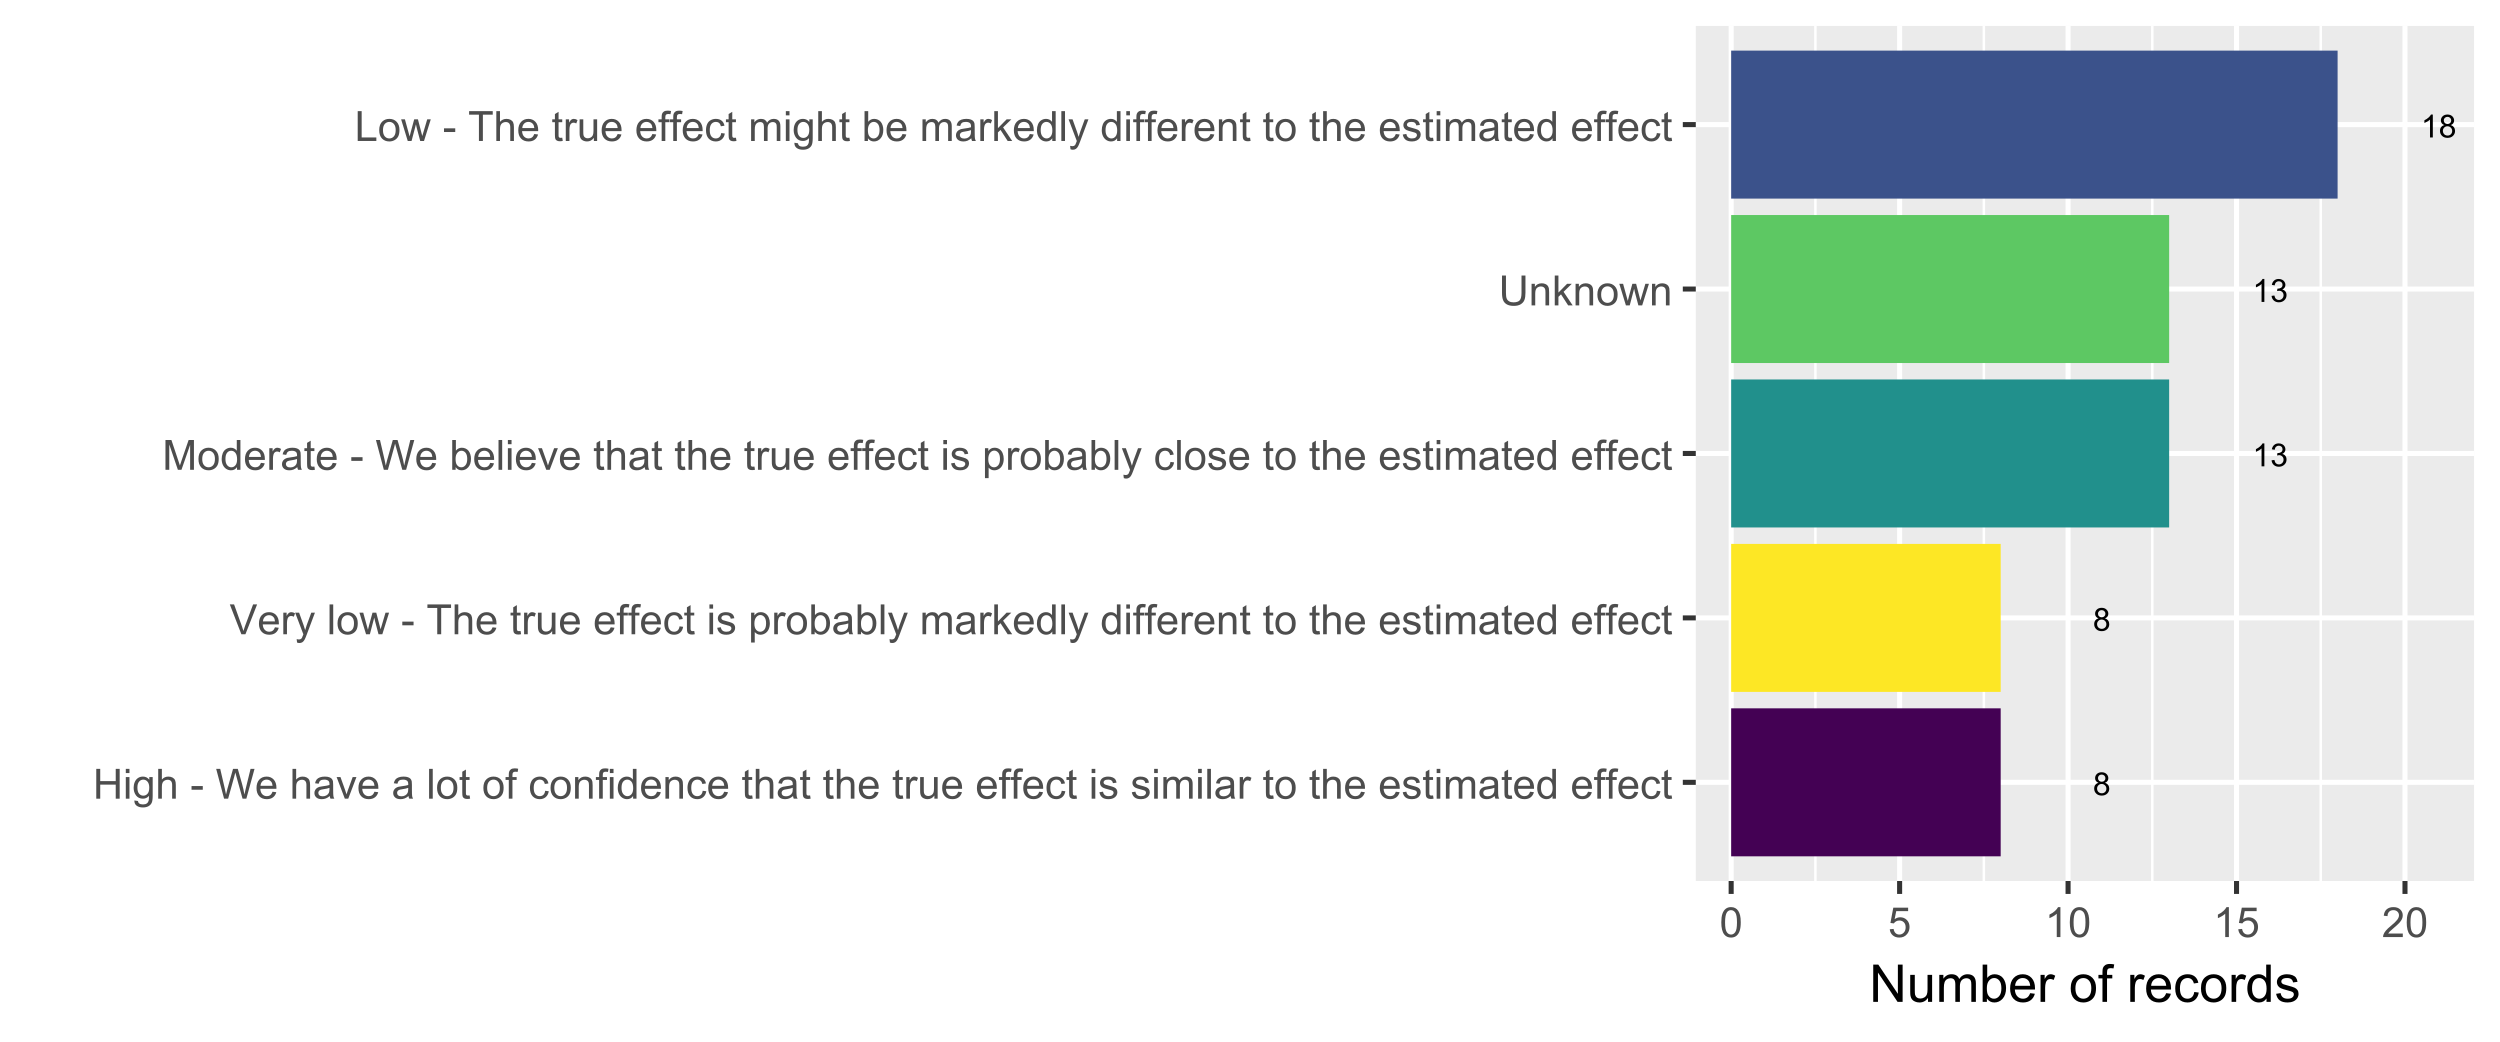 <?xml version="1.0" encoding="UTF-8"?>
<svg xmlns="http://www.w3.org/2000/svg" xmlns:xlink="http://www.w3.org/1999/xlink" width="864" height="360" viewBox="0 0 864 360">
<defs>
<g>
<g id="glyph-0-0">
<path d="M 1.953 -4.285 C 1.551 -4.434 1.25 -4.645 1.055 -4.918 C 0.863 -5.188 0.766 -5.516 0.766 -5.898 C 0.766 -6.473 0.973 -6.957 1.387 -7.348 C 1.797 -7.738 2.348 -7.934 3.035 -7.934 C 3.727 -7.934 4.281 -7.734 4.699 -7.332 C 5.121 -6.934 5.332 -6.445 5.332 -5.871 C 5.332 -5.504 5.234 -5.184 5.043 -4.914 C 4.852 -4.641 4.559 -4.434 4.168 -4.285 C 4.652 -4.129 5.02 -3.871 5.273 -3.52 C 5.527 -3.168 5.656 -2.746 5.656 -2.258 C 5.656 -1.582 5.414 -1.016 4.938 -0.555 C 4.461 -0.094 3.832 0.133 3.051 0.133 C 2.27 0.133 1.641 -0.098 1.164 -0.559 C 0.688 -1.02 0.449 -1.594 0.449 -2.285 C 0.449 -2.801 0.578 -3.23 0.84 -3.578 C 1.098 -3.922 1.469 -4.16 1.953 -4.285 M 1.758 -5.93 C 1.758 -5.555 1.879 -5.25 2.117 -5.012 C 2.359 -4.777 2.672 -4.656 3.055 -4.656 C 3.43 -4.656 3.738 -4.773 3.977 -5.012 C 4.215 -5.246 4.332 -5.535 4.332 -5.875 C 4.332 -6.23 4.211 -6.531 3.965 -6.773 C 3.719 -7.016 3.414 -7.137 3.047 -7.137 C 2.676 -7.137 2.367 -7.02 2.125 -6.781 C 1.879 -6.543 1.758 -6.262 1.758 -5.93 M 1.445 -2.281 C 1.445 -2.004 1.512 -1.734 1.641 -1.477 C 1.773 -1.219 1.969 -1.02 2.227 -0.875 C 2.484 -0.734 2.762 -0.664 3.062 -0.664 C 3.523 -0.664 3.906 -0.812 4.211 -1.109 C 4.512 -1.41 4.664 -1.789 4.664 -2.246 C 4.664 -2.715 4.508 -3.102 4.195 -3.406 C 3.887 -3.711 3.496 -3.863 3.031 -3.863 C 2.574 -3.863 2.195 -3.715 1.895 -3.414 C 1.594 -3.109 1.445 -2.734 1.445 -2.281 Z M 1.445 -2.281 "/>
</g>
<g id="glyph-0-1">
<path d="M 4.113 0 L 3.145 0 L 3.145 -6.184 C 2.91 -5.961 2.602 -5.738 2.223 -5.516 C 1.844 -5.293 1.504 -5.125 1.203 -5.012 L 1.203 -5.949 C 1.746 -6.207 2.219 -6.516 2.625 -6.879 C 3.031 -7.242 3.32 -7.594 3.488 -7.934 L 4.113 -7.934 Z M 4.113 0 "/>
</g>
<g id="glyph-0-2">
<path d="M 0.465 -2.086 L 1.434 -2.215 C 1.547 -1.664 1.734 -1.27 2.004 -1.027 C 2.27 -0.785 2.598 -0.664 2.98 -0.664 C 3.438 -0.664 3.824 -0.82 4.137 -1.137 C 4.453 -1.453 4.609 -1.844 4.609 -2.312 C 4.609 -2.758 4.465 -3.125 4.172 -3.414 C 3.883 -3.703 3.512 -3.848 3.062 -3.848 C 2.879 -3.848 2.648 -3.812 2.379 -3.742 L 2.484 -4.594 C 2.551 -4.586 2.602 -4.582 2.641 -4.582 C 3.055 -4.582 3.426 -4.691 3.758 -4.906 C 4.086 -5.121 4.254 -5.453 4.254 -5.902 C 4.254 -6.258 4.133 -6.555 3.891 -6.785 C 3.652 -7.02 3.34 -7.137 2.961 -7.137 C 2.582 -7.137 2.27 -7.02 2.016 -6.781 C 1.766 -6.543 1.602 -6.188 1.531 -5.715 L 0.562 -5.887 C 0.68 -6.535 0.949 -7.039 1.371 -7.398 C 1.789 -7.758 2.312 -7.934 2.938 -7.934 C 3.367 -7.934 3.766 -7.844 4.129 -7.656 C 4.492 -7.473 4.77 -7.219 4.961 -6.898 C 5.152 -6.578 5.25 -6.242 5.25 -5.883 C 5.25 -5.539 5.16 -5.23 4.977 -4.949 C 4.793 -4.668 4.52 -4.445 4.16 -4.281 C 4.629 -4.172 4.992 -3.949 5.25 -3.609 C 5.508 -3.27 5.637 -2.844 5.637 -2.336 C 5.637 -1.645 5.387 -1.059 4.883 -0.578 C 4.379 -0.102 3.746 0.141 2.977 0.141 C 2.281 0.141 1.707 -0.066 1.246 -0.48 C 0.789 -0.895 0.527 -1.43 0.465 -2.086 Z M 0.465 -2.086 "/>
</g>
<g id="glyph-1-0">
<path d="M 1.152 0 L 1.152 -10.309 L 2.516 -10.309 L 2.516 -6.074 L 7.875 -6.074 L 7.875 -10.309 L 9.238 -10.309 L 9.238 0 L 7.875 0 L 7.875 -4.859 L 2.516 -4.859 L 2.516 0 Z M 1.152 0 "/>
</g>
<g id="glyph-1-1">
<path d="M 0.957 -8.852 L 0.957 -10.309 L 2.223 -10.309 L 2.223 -8.852 L 0.957 -8.852 M 0.957 0 L 0.957 -7.469 L 2.223 -7.469 L 2.223 0 Z M 0.957 0 "/>
</g>
<g id="glyph-1-2">
<path d="M 0.719 0.617 L 1.949 0.801 C 2 1.18 2.141 1.457 2.375 1.633 C 2.691 1.867 3.121 1.984 3.664 1.984 C 4.25 1.984 4.703 1.867 5.02 1.633 C 5.34 1.398 5.555 1.07 5.668 0.648 C 5.734 0.391 5.762 -0.152 5.758 -0.977 C 5.207 -0.324 4.516 0 3.691 0 C 2.664 0 1.871 -0.371 1.309 -1.109 C 0.746 -1.852 0.465 -2.738 0.465 -3.777 C 0.465 -4.488 0.594 -5.145 0.852 -5.75 C 1.109 -6.352 1.48 -6.816 1.973 -7.145 C 2.461 -7.473 3.039 -7.637 3.699 -7.637 C 4.578 -7.637 5.305 -7.281 5.879 -6.566 L 5.879 -7.469 L 7.047 -7.469 L 7.047 -1.012 C 7.047 0.148 6.926 0.973 6.691 1.461 C 6.453 1.945 6.078 2.328 5.566 2.609 C 5.051 2.891 4.422 3.031 3.672 3.031 C 2.781 3.031 2.059 2.828 1.512 2.43 C 0.965 2.027 0.699 1.426 0.719 0.617 M 1.766 -3.867 C 1.766 -2.887 1.961 -2.172 2.348 -1.723 C 2.738 -1.273 3.227 -1.047 3.812 -1.047 C 4.391 -1.047 4.879 -1.27 5.273 -1.719 C 5.668 -2.168 5.863 -2.867 5.863 -3.824 C 5.863 -4.738 5.66 -5.43 5.258 -5.891 C 4.852 -6.355 4.363 -6.59 3.789 -6.59 C 3.227 -6.59 2.75 -6.359 2.355 -5.902 C 1.961 -5.445 1.766 -4.766 1.766 -3.867 Z M 1.766 -3.867 "/>
</g>
<g id="glyph-1-3">
<path d="M 0.949 0 L 0.949 -10.309 L 2.215 -10.309 L 2.215 -6.609 C 2.805 -7.293 3.551 -7.637 4.449 -7.637 C 5.004 -7.637 5.484 -7.527 5.891 -7.309 C 6.301 -7.09 6.594 -6.789 6.766 -6.406 C 6.945 -6.02 7.031 -5.465 7.031 -4.73 L 7.031 0 L 5.766 0 L 5.766 -4.73 C 5.766 -5.363 5.629 -5.824 5.355 -6.113 C 5.078 -6.402 4.691 -6.547 4.191 -6.547 C 3.816 -6.547 3.461 -6.449 3.133 -6.254 C 2.801 -6.059 2.566 -5.797 2.426 -5.465 C 2.285 -5.129 2.215 -4.672 2.215 -4.086 L 2.215 0 Z M 0.949 0 "/>
</g>
<g id="glyph-1-4">
</g>
<g id="glyph-1-5">
<path d="M 0.457 -3.094 L 0.457 -4.367 L 4.344 -4.367 L 4.344 -3.094 Z M 0.457 -3.094 "/>
</g>
<g id="glyph-1-6">
<path d="M 2.91 0 L 0.176 -10.309 L 1.574 -10.309 L 3.145 -3.551 C 3.312 -2.844 3.457 -2.141 3.578 -1.441 C 3.84 -2.543 3.996 -3.18 4.043 -3.348 L 6.004 -10.309 L 7.648 -10.309 L 9.125 -5.09 C 9.496 -3.797 9.766 -2.582 9.93 -1.441 C 10.059 -2.094 10.23 -2.84 10.441 -3.684 L 12.059 -10.309 L 13.43 -10.309 L 10.602 0 L 9.289 0 L 7.117 -7.855 C 6.934 -8.512 6.824 -8.914 6.793 -9.062 C 6.684 -8.59 6.582 -8.188 6.488 -7.855 L 4.305 0 Z M 2.91 0 "/>
</g>
<g id="glyph-1-7">
<path d="M 6.062 -2.406 L 7.367 -2.242 C 7.164 -1.48 6.781 -0.887 6.223 -0.465 C 5.664 -0.043 4.953 0.168 4.086 0.168 C 2.992 0.168 2.125 -0.168 1.488 -0.84 C 0.848 -1.512 0.527 -2.457 0.527 -3.672 C 0.527 -4.926 0.852 -5.902 1.496 -6.594 C 2.145 -7.289 2.984 -7.637 4.016 -7.637 C 5.012 -7.637 5.828 -7.297 6.461 -6.617 C 7.094 -5.938 7.41 -4.98 7.41 -3.746 C 7.41 -3.672 7.41 -3.559 7.402 -3.41 L 1.836 -3.41 C 1.883 -2.59 2.113 -1.961 2.531 -1.527 C 2.949 -1.09 3.469 -0.871 4.094 -0.871 C 4.555 -0.871 4.953 -0.992 5.281 -1.238 C 5.609 -1.48 5.867 -1.871 6.062 -2.406 M 1.906 -4.449 L 6.074 -4.449 C 6.02 -5.078 5.859 -5.551 5.598 -5.863 C 5.195 -6.352 4.672 -6.594 4.027 -6.594 C 3.449 -6.594 2.957 -6.402 2.562 -6.012 C 2.168 -5.621 1.949 -5.102 1.906 -4.449 Z M 1.906 -4.449 "/>
</g>
<g id="glyph-1-8">
<path d="M 5.82 -0.922 C 5.352 -0.523 4.902 -0.242 4.469 -0.078 C 4.035 0.086 3.57 0.168 3.074 0.168 C 2.254 0.168 1.621 -0.031 1.18 -0.434 C 0.742 -0.832 0.52 -1.344 0.52 -1.969 C 0.52 -2.336 0.602 -2.668 0.77 -2.969 C 0.938 -3.273 1.152 -3.516 1.422 -3.699 C 1.691 -3.883 1.996 -4.02 2.336 -4.113 C 2.582 -4.18 2.957 -4.242 3.461 -4.305 C 4.48 -4.426 5.234 -4.57 5.715 -4.738 C 5.723 -4.914 5.723 -5.023 5.723 -5.07 C 5.723 -5.586 5.605 -5.949 5.363 -6.16 C 5.043 -6.445 4.562 -6.59 3.922 -6.59 C 3.328 -6.59 2.887 -6.484 2.605 -6.273 C 2.32 -6.066 2.113 -5.699 1.977 -5.168 L 0.738 -5.336 C 0.852 -5.867 1.035 -6.293 1.293 -6.621 C 1.551 -6.945 1.926 -7.195 2.41 -7.371 C 2.898 -7.547 3.465 -7.637 4.105 -7.637 C 4.742 -7.637 5.262 -7.562 5.66 -7.41 C 6.059 -7.262 6.352 -7.07 6.539 -6.844 C 6.727 -6.617 6.859 -6.332 6.934 -5.984 C 6.977 -5.77 6.996 -5.379 6.996 -4.816 L 6.996 -3.129 C 6.996 -1.953 7.023 -1.207 7.078 -0.898 C 7.129 -0.586 7.238 -0.285 7.398 0 L 6.074 0 C 5.945 -0.262 5.859 -0.57 5.82 -0.922 M 5.715 -3.746 C 5.258 -3.559 4.566 -3.402 3.648 -3.27 C 3.129 -3.195 2.762 -3.109 2.547 -3.016 C 2.328 -2.922 2.164 -2.785 2.047 -2.605 C 1.93 -2.426 1.871 -2.223 1.871 -2.004 C 1.871 -1.668 1.996 -1.387 2.254 -1.16 C 2.508 -0.934 2.883 -0.824 3.375 -0.824 C 3.863 -0.824 4.297 -0.93 4.676 -1.141 C 5.055 -1.355 5.336 -1.648 5.512 -2.02 C 5.648 -2.305 5.715 -2.727 5.715 -3.285 Z M 5.715 -3.746 "/>
</g>
<g id="glyph-1-9">
<path d="M 3.023 0 L 0.184 -7.469 L 1.52 -7.469 L 3.121 -2.996 C 3.297 -2.512 3.453 -2.012 3.602 -1.492 C 3.711 -1.883 3.871 -2.359 4.07 -2.91 L 5.73 -7.469 L 7.031 -7.469 L 4.203 0 Z M 3.023 0 "/>
</g>
<g id="glyph-1-10">
<path d="M 0.922 0 L 0.922 -10.309 L 2.188 -10.309 L 2.188 0 Z M 0.922 0 "/>
</g>
<g id="glyph-1-11">
<path d="M 0.477 -3.734 C 0.477 -5.117 0.863 -6.141 1.633 -6.805 C 2.273 -7.359 3.055 -7.637 3.98 -7.637 C 5.008 -7.637 5.844 -7.301 6.496 -6.625 C 7.148 -5.953 7.473 -5.023 7.473 -3.84 C 7.473 -2.879 7.328 -2.121 7.043 -1.57 C 6.754 -1.02 6.332 -0.594 5.781 -0.289 C 5.23 0.016 4.633 0.168 3.98 0.168 C 2.934 0.168 2.09 -0.168 1.445 -0.836 C 0.801 -1.508 0.477 -2.473 0.477 -3.734 M 1.777 -3.734 C 1.777 -2.777 1.988 -2.062 2.406 -1.586 C 2.82 -1.109 3.348 -0.871 3.98 -0.871 C 4.609 -0.871 5.129 -1.109 5.547 -1.59 C 5.965 -2.066 6.172 -2.797 6.172 -3.777 C 6.172 -4.699 5.965 -5.398 5.543 -5.875 C 5.125 -6.352 4.602 -6.59 3.98 -6.59 C 3.348 -6.59 2.82 -6.352 2.406 -5.879 C 1.988 -5.406 1.777 -4.691 1.777 -3.734 Z M 1.777 -3.734 "/>
</g>
<g id="glyph-1-12">
<path d="M 3.711 -1.133 L 3.895 -0.016 C 3.539 0.062 3.219 0.098 2.938 0.098 C 2.48 0.098 2.125 0.027 1.871 -0.121 C 1.617 -0.266 1.438 -0.457 1.336 -0.691 C 1.234 -0.93 1.18 -1.426 1.18 -2.188 L 1.18 -6.484 L 0.254 -6.484 L 0.254 -7.469 L 1.18 -7.469 L 1.18 -9.316 L 2.441 -10.074 L 2.441 -7.469 L 3.711 -7.469 L 3.711 -6.484 L 2.441 -6.484 L 2.441 -2.117 C 2.441 -1.754 2.461 -1.523 2.508 -1.422 C 2.551 -1.316 2.625 -1.234 2.727 -1.176 C 2.824 -1.113 2.969 -1.082 3.156 -1.082 C 3.297 -1.082 3.484 -1.098 3.711 -1.133 Z M 3.711 -1.133 "/>
</g>
<g id="glyph-1-13">
<path d="M 1.25 0 L 1.25 -6.484 L 0.133 -6.484 L 0.133 -7.469 L 1.25 -7.469 L 1.25 -8.262 C 1.25 -8.762 1.297 -9.137 1.387 -9.379 C 1.508 -9.707 1.723 -9.973 2.027 -10.18 C 2.336 -10.383 2.766 -10.484 3.32 -10.484 C 3.676 -10.484 4.07 -10.441 4.5 -10.355 L 4.309 -9.254 C 4.047 -9.301 3.801 -9.324 3.566 -9.324 C 3.18 -9.324 2.91 -9.242 2.75 -9.078 C 2.59 -8.914 2.512 -8.605 2.512 -8.156 L 2.512 -7.469 L 3.965 -7.469 L 3.965 -6.484 L 2.512 -6.484 L 2.512 0 Z M 1.25 0 "/>
</g>
<g id="glyph-1-14">
<path d="M 5.82 -2.734 L 7.066 -2.574 C 6.93 -1.715 6.582 -1.043 6.023 -0.559 C 5.461 -0.074 4.773 0.168 3.957 0.168 C 2.938 0.168 2.113 -0.164 1.492 -0.832 C 0.871 -1.5 0.562 -2.457 0.562 -3.707 C 0.562 -4.512 0.695 -5.219 0.965 -5.82 C 1.23 -6.426 1.637 -6.879 2.184 -7.184 C 2.73 -7.484 3.324 -7.637 3.965 -7.637 C 4.777 -7.637 5.441 -7.43 5.957 -7.02 C 6.473 -6.609 6.801 -6.027 6.945 -5.273 L 5.715 -5.082 C 5.598 -5.586 5.391 -5.961 5.094 -6.215 C 4.797 -6.469 4.438 -6.594 4.016 -6.594 C 3.379 -6.594 2.859 -6.367 2.461 -5.91 C 2.062 -5.453 1.863 -4.73 1.863 -3.742 C 1.863 -2.738 2.055 -2.008 2.441 -1.555 C 2.824 -1.098 3.324 -0.871 3.945 -0.871 C 4.441 -0.871 4.855 -1.023 5.188 -1.328 C 5.523 -1.633 5.734 -2.102 5.82 -2.734 Z M 5.82 -2.734 "/>
</g>
<g id="glyph-1-15">
<path d="M 0.949 0 L 0.949 -7.469 L 2.09 -7.469 L 2.09 -6.406 C 2.637 -7.227 3.43 -7.637 4.465 -7.637 C 4.914 -7.637 5.328 -7.555 5.707 -7.395 C 6.082 -7.23 6.367 -7.02 6.555 -6.758 C 6.742 -6.496 6.871 -6.184 6.945 -5.82 C 6.992 -5.586 7.016 -5.176 7.016 -4.59 L 7.016 0 L 5.75 0 L 5.75 -4.543 C 5.75 -5.059 5.703 -5.441 5.605 -5.699 C 5.504 -5.953 5.332 -6.156 5.078 -6.312 C 4.828 -6.461 4.535 -6.539 4.199 -6.539 C 3.66 -6.539 3.191 -6.367 2.801 -6.027 C 2.41 -5.684 2.215 -5.035 2.215 -4.078 L 2.215 0 Z M 0.949 0 "/>
</g>
<g id="glyph-1-16">
<path d="M 5.793 0 L 5.793 -0.941 C 5.32 -0.203 4.625 0.168 3.707 0.168 C 3.109 0.168 2.562 0.004 2.062 -0.324 C 1.562 -0.652 1.18 -1.109 0.902 -1.699 C 0.629 -2.285 0.492 -2.961 0.492 -3.727 C 0.492 -4.473 0.617 -5.148 0.863 -5.754 C 1.113 -6.363 1.484 -6.828 1.984 -7.152 C 2.48 -7.473 3.035 -7.637 3.648 -7.637 C 4.098 -7.637 4.5 -7.539 4.852 -7.352 C 5.203 -7.16 5.488 -6.914 5.711 -6.609 L 5.711 -10.309 L 6.969 -10.309 L 6.969 0 L 5.793 0 M 1.793 -3.727 C 1.793 -2.77 1.996 -2.055 2.398 -1.582 C 2.801 -1.109 3.277 -0.871 3.824 -0.871 C 4.379 -0.871 4.848 -1.098 5.234 -1.551 C 5.621 -2.004 5.816 -2.691 5.816 -3.621 C 5.816 -4.645 5.617 -5.395 5.223 -5.871 C 4.832 -6.348 4.344 -6.59 3.77 -6.59 C 3.207 -6.59 2.734 -6.359 2.359 -5.898 C 1.98 -5.441 1.793 -4.715 1.793 -3.727 Z M 1.793 -3.727 "/>
</g>
<g id="glyph-1-17">
<path d="M 0.934 0 L 0.934 -7.469 L 2.074 -7.469 L 2.074 -6.336 C 2.363 -6.863 2.633 -7.215 2.879 -7.383 C 3.125 -7.551 3.395 -7.637 3.691 -7.637 C 4.117 -7.637 4.551 -7.5 4.992 -7.227 L 4.555 -6.055 C 4.246 -6.238 3.938 -6.328 3.629 -6.328 C 3.352 -6.328 3.102 -6.246 2.883 -6.078 C 2.664 -5.91 2.504 -5.68 2.41 -5.387 C 2.27 -4.938 2.199 -4.445 2.199 -3.91 L 2.199 0 Z M 0.934 0 "/>
</g>
<g id="glyph-1-18">
<path d="M 5.844 0 L 5.844 -1.098 C 5.262 -0.254 4.473 0.168 3.473 0.168 C 3.031 0.168 2.621 0.086 2.238 -0.086 C 1.855 -0.254 1.574 -0.465 1.391 -0.719 C 1.203 -0.977 1.074 -1.289 1 -1.66 C 0.945 -1.906 0.922 -2.301 0.922 -2.84 L 0.922 -7.469 L 2.188 -7.469 L 2.188 -3.324 C 2.188 -2.664 2.211 -2.219 2.266 -1.988 C 2.344 -1.656 2.512 -1.395 2.77 -1.207 C 3.027 -1.016 3.348 -0.922 3.727 -0.922 C 4.105 -0.922 4.461 -1.02 4.797 -1.211 C 5.129 -1.406 5.363 -1.672 5.5 -2.008 C 5.641 -2.344 5.711 -2.828 5.711 -3.465 L 5.711 -7.469 L 6.977 -7.469 L 6.977 0 Z M 5.844 0 "/>
</g>
<g id="glyph-1-19">
<path d="M 0.441 -2.23 L 1.695 -2.426 C 1.766 -1.926 1.961 -1.539 2.281 -1.273 C 2.602 -1.004 3.051 -0.871 3.629 -0.871 C 4.211 -0.871 4.641 -0.988 4.922 -1.227 C 5.203 -1.465 5.344 -1.742 5.344 -2.059 C 5.344 -2.348 5.219 -2.57 4.973 -2.734 C 4.797 -2.848 4.367 -2.992 3.676 -3.164 C 2.75 -3.398 2.105 -3.602 1.746 -3.773 C 1.391 -3.941 1.117 -4.18 0.93 -4.484 C 0.746 -4.785 0.652 -5.117 0.652 -5.484 C 0.652 -5.816 0.73 -6.125 0.883 -6.41 C 1.035 -6.691 1.242 -6.93 1.504 -7.117 C 1.703 -7.262 1.969 -7.383 2.309 -7.484 C 2.648 -7.586 3.016 -7.637 3.402 -7.637 C 3.988 -7.637 4.504 -7.551 4.945 -7.383 C 5.391 -7.215 5.715 -6.984 5.926 -6.695 C 6.137 -6.41 6.285 -6.023 6.363 -5.539 L 5.125 -5.371 C 5.07 -5.758 4.906 -6.055 4.637 -6.273 C 4.367 -6.488 3.988 -6.594 3.496 -6.594 C 2.914 -6.594 2.5 -6.5 2.25 -6.309 C 2 -6.113 1.879 -5.891 1.879 -5.633 C 1.879 -5.469 1.93 -5.32 2.031 -5.188 C 2.137 -5.055 2.297 -4.941 2.516 -4.852 C 2.645 -4.805 3.016 -4.695 3.637 -4.527 C 4.531 -4.289 5.156 -4.094 5.508 -3.941 C 5.863 -3.789 6.141 -3.566 6.344 -3.277 C 6.543 -2.984 6.645 -2.625 6.645 -2.195 C 6.645 -1.773 6.52 -1.375 6.273 -1 C 6.027 -0.629 5.676 -0.34 5.211 -0.137 C 4.746 0.066 4.223 0.168 3.637 0.168 C 2.664 0.168 1.926 -0.031 1.418 -0.438 C 0.91 -0.84 0.582 -1.438 0.441 -2.23 Z M 0.441 -2.23 "/>
</g>
<g id="glyph-1-20">
<path d="M 0.949 0 L 0.949 -7.469 L 2.082 -7.469 L 2.082 -6.418 C 2.316 -6.785 2.629 -7.078 3.016 -7.301 C 3.406 -7.523 3.848 -7.637 4.344 -7.637 C 4.898 -7.637 5.352 -7.52 5.707 -7.293 C 6.059 -7.062 6.309 -6.742 6.453 -6.328 C 7.047 -7.199 7.812 -7.637 8.762 -7.637 C 9.5 -7.637 10.07 -7.43 10.469 -7.02 C 10.867 -6.609 11.066 -5.98 11.066 -5.125 L 11.066 0 L 9.809 0 L 9.809 -4.703 C 9.809 -5.211 9.766 -5.574 9.688 -5.797 C 9.602 -6.02 9.453 -6.199 9.238 -6.336 C 9.023 -6.473 8.77 -6.539 8.48 -6.539 C 7.953 -6.539 7.52 -6.363 7.172 -6.016 C 6.824 -5.664 6.652 -5.105 6.652 -4.34 L 6.652 0 L 5.387 0 L 5.387 -4.852 C 5.387 -5.414 5.281 -5.836 5.078 -6.117 C 4.871 -6.398 4.531 -6.539 4.062 -6.539 C 3.707 -6.539 3.379 -6.445 3.078 -6.258 C 2.773 -6.07 2.555 -5.797 2.418 -5.434 C 2.281 -5.074 2.215 -4.555 2.215 -3.875 L 2.215 0 Z M 0.949 0 "/>
</g>
<g id="glyph-1-21">
<path d="M 4.059 0 L 0.062 -10.309 L 1.539 -10.309 L 4.219 -2.82 C 4.434 -2.219 4.613 -1.656 4.762 -1.133 C 4.918 -1.695 5.105 -2.258 5.316 -2.82 L 8.102 -10.309 L 9.492 -10.309 L 5.457 0 Z M 4.059 0 "/>
</g>
<g id="glyph-1-22">
<path d="M 0.895 2.875 L 0.754 1.688 C 1.027 1.762 1.27 1.801 1.477 1.801 C 1.758 1.801 1.984 1.754 2.152 1.66 C 2.32 1.566 2.457 1.434 2.566 1.266 C 2.645 1.141 2.773 0.824 2.953 0.324 C 2.977 0.254 3.016 0.148 3.066 0.016 L 0.23 -7.469 L 1.598 -7.469 L 3.148 -3.145 C 3.352 -2.594 3.531 -2.02 3.691 -1.414 C 3.836 -1.996 4.012 -2.562 4.211 -3.113 L 5.809 -7.469 L 7.074 -7.469 L 4.234 0.125 C 3.93 0.945 3.691 1.512 3.523 1.82 C 3.297 2.238 3.039 2.543 2.75 2.738 C 2.457 2.934 2.113 3.031 1.707 3.031 C 1.465 3.031 1.191 2.98 0.895 2.875 Z M 0.895 2.875 "/>
</g>
<g id="glyph-1-23">
<path d="M 2.328 0 L 0.043 -7.469 L 1.352 -7.469 L 2.539 -3.156 L 2.98 -1.555 C 3 -1.633 3.129 -2.148 3.367 -3.094 L 4.555 -7.469 L 5.855 -7.469 L 6.977 -3.137 L 7.348 -1.707 L 7.777 -3.148 L 9.055 -7.469 L 10.285 -7.469 L 7.953 0 L 6.637 0 L 5.449 -4.473 L 5.16 -5.746 L 3.648 0 Z M 2.328 0 "/>
</g>
<g id="glyph-1-24">
<path d="M 3.734 0 L 3.734 -9.09 L 0.336 -9.09 L 0.336 -10.309 L 8.508 -10.309 L 8.508 -9.09 L 5.098 -9.09 L 5.098 0 Z M 3.734 0 "/>
</g>
<g id="glyph-1-25">
<path d="M 0.949 2.863 L 0.949 -7.469 L 2.102 -7.469 L 2.102 -6.496 C 2.375 -6.875 2.68 -7.16 3.023 -7.352 C 3.367 -7.539 3.781 -7.637 4.27 -7.637 C 4.906 -7.637 5.469 -7.473 5.957 -7.145 C 6.441 -6.816 6.812 -6.352 7.059 -5.754 C 7.309 -5.156 7.434 -4.504 7.434 -3.789 C 7.434 -3.027 7.297 -2.336 7.02 -1.727 C 6.746 -1.113 6.348 -0.645 5.824 -0.32 C 5.301 0.004 4.754 0.168 4.176 0.168 C 3.754 0.168 3.375 0.078 3.039 -0.098 C 2.707 -0.277 2.43 -0.5 2.215 -0.773 L 2.215 2.863 L 0.949 2.863 M 2.094 -3.691 C 2.094 -2.73 2.289 -2.02 2.68 -1.562 C 3.066 -1.102 3.539 -0.871 4.094 -0.871 C 4.656 -0.871 5.137 -1.109 5.539 -1.586 C 5.938 -2.062 6.137 -2.797 6.137 -3.797 C 6.137 -4.75 5.941 -5.461 5.551 -5.934 C 5.16 -6.406 4.691 -6.645 4.148 -6.645 C 3.609 -6.645 3.133 -6.391 2.719 -5.891 C 2.305 -5.383 2.094 -4.652 2.094 -3.691 Z M 2.094 -3.691 "/>
</g>
<g id="glyph-1-26">
<path d="M 2.117 0 L 0.941 0 L 0.941 -10.309 L 2.207 -10.309 L 2.207 -6.629 C 2.742 -7.301 3.426 -7.637 4.254 -7.637 C 4.715 -7.637 5.148 -7.543 5.559 -7.359 C 5.969 -7.172 6.305 -6.914 6.57 -6.578 C 6.836 -6.242 7.043 -5.84 7.191 -5.363 C 7.344 -4.891 7.418 -4.387 7.418 -3.848 C 7.418 -2.566 7.102 -1.578 6.469 -0.879 C 5.836 -0.18 5.078 0.168 4.191 0.168 C 3.309 0.168 2.617 -0.199 2.117 -0.934 L 2.117 0 M 2.102 -3.789 C 2.102 -2.895 2.223 -2.246 2.469 -1.848 C 2.867 -1.199 3.406 -0.871 4.086 -0.871 C 4.637 -0.871 5.117 -1.113 5.52 -1.594 C 5.922 -2.074 6.125 -2.789 6.125 -3.742 C 6.125 -4.715 5.93 -5.434 5.543 -5.898 C 5.156 -6.363 4.691 -6.594 4.141 -6.594 C 3.59 -6.594 3.109 -6.355 2.707 -5.875 C 2.305 -5.395 2.102 -4.699 2.102 -3.789 Z M 2.102 -3.789 "/>
</g>
<g id="glyph-1-27">
<path d="M 0.957 0 L 0.957 -10.309 L 2.223 -10.309 L 2.223 -4.43 L 5.219 -7.469 L 6.855 -7.469 L 4 -4.695 L 7.145 0 L 5.582 0 L 3.113 -3.816 L 2.223 -2.961 L 2.223 0 Z M 0.957 0 "/>
</g>
<g id="glyph-1-28">
<path d="M 1.07 0 L 1.07 -10.309 L 3.121 -10.309 L 5.562 -3.008 C 5.785 -2.328 5.949 -1.82 6.055 -1.484 C 6.172 -1.859 6.355 -2.41 6.602 -3.137 L 9.07 -10.309 L 10.906 -10.309 L 10.906 0 L 9.59 0 L 9.59 -8.629 L 6.594 0 L 5.363 0 L 2.383 -8.773 L 2.383 0 Z M 1.07 0 "/>
</g>
<g id="glyph-1-29">
<path d="M 7.875 -10.309 L 9.238 -10.309 L 9.238 -4.352 C 9.238 -3.316 9.121 -2.492 8.887 -1.883 C 8.652 -1.273 8.23 -0.777 7.617 -0.398 C 7.008 -0.016 6.203 0.176 5.211 0.176 C 4.246 0.176 3.453 0.008 2.84 -0.324 C 2.227 -0.656 1.789 -1.137 1.527 -1.77 C 1.262 -2.398 1.133 -3.262 1.133 -4.352 L 1.133 -10.309 L 2.496 -10.309 L 2.496 -4.359 C 2.496 -3.465 2.578 -2.805 2.746 -2.379 C 2.91 -1.957 3.199 -1.629 3.602 -1.398 C 4.008 -1.168 4.504 -1.055 5.09 -1.055 C 6.094 -1.055 6.809 -1.281 7.234 -1.738 C 7.66 -2.191 7.875 -3.066 7.875 -4.359 Z M 7.875 -10.309 "/>
</g>
<g id="glyph-1-30">
<path d="M 1.055 0 L 1.055 -10.309 L 2.418 -10.309 L 2.418 -1.215 L 7.496 -1.215 L 7.496 0 Z M 1.055 0 "/>
</g>
<g id="glyph-1-31">
<path d="M 0.598 -5.082 C 0.598 -6.301 0.723 -7.281 0.973 -8.027 C 1.223 -8.77 1.598 -9.344 2.094 -9.746 C 2.586 -10.148 3.207 -10.352 3.957 -10.352 C 4.512 -10.352 4.996 -10.238 5.414 -10.016 C 5.832 -9.793 6.176 -9.473 6.449 -9.055 C 6.719 -8.633 6.934 -8.121 7.086 -7.52 C 7.242 -6.918 7.32 -6.105 7.32 -5.082 C 7.32 -3.875 7.195 -2.898 6.945 -2.156 C 6.699 -1.414 6.328 -0.836 5.832 -0.434 C 5.336 -0.027 4.715 0.176 3.957 0.176 C 2.965 0.176 2.184 -0.18 1.617 -0.895 C 0.938 -1.75 0.598 -3.148 0.598 -5.082 M 1.898 -5.082 C 1.898 -3.391 2.098 -2.266 2.492 -1.703 C 2.887 -1.145 3.379 -0.863 3.957 -0.863 C 4.539 -0.863 5.027 -1.145 5.426 -1.707 C 5.82 -2.27 6.02 -3.395 6.02 -5.082 C 6.02 -6.781 5.82 -7.906 5.426 -8.465 C 5.027 -9.023 4.535 -9.301 3.945 -9.301 C 3.363 -9.301 2.898 -9.055 2.551 -8.562 C 2.117 -7.938 1.898 -6.777 1.898 -5.082 Z M 1.898 -5.082 "/>
</g>
<g id="glyph-1-32">
<path d="M 0.598 -2.699 L 1.926 -2.812 C 2.023 -2.164 2.254 -1.68 2.613 -1.352 C 2.969 -1.027 3.402 -0.863 3.91 -0.863 C 4.52 -0.863 5.035 -1.094 5.457 -1.555 C 5.879 -2.012 6.09 -2.621 6.09 -3.383 C 6.09 -4.105 5.887 -4.672 5.48 -5.09 C 5.074 -5.508 4.543 -5.715 3.887 -5.715 C 3.48 -5.715 3.113 -5.625 2.785 -5.438 C 2.457 -5.254 2.199 -5.012 2.012 -4.719 L 0.824 -4.871 L 1.82 -10.168 L 6.945 -10.168 L 6.945 -8.957 L 2.832 -8.957 L 2.277 -6.188 C 2.898 -6.617 3.547 -6.836 4.227 -6.836 C 5.125 -6.836 5.887 -6.523 6.504 -5.898 C 7.121 -5.277 7.434 -4.473 7.434 -3.496 C 7.434 -2.562 7.16 -1.754 6.617 -1.074 C 5.957 -0.242 5.055 0.176 3.91 0.176 C 2.973 0.176 2.207 -0.086 1.613 -0.613 C 1.02 -1.137 0.684 -1.832 0.598 -2.699 Z M 0.598 -2.699 "/>
</g>
<g id="glyph-1-33">
<path d="M 5.363 0 L 4.098 0 L 4.098 -8.066 C 3.793 -7.773 3.395 -7.484 2.898 -7.191 C 2.406 -6.902 1.961 -6.684 1.566 -6.539 L 1.566 -7.762 C 2.277 -8.094 2.895 -8.5 3.426 -8.973 C 3.953 -9.445 4.328 -9.906 4.551 -10.352 L 5.363 -10.352 Z M 5.363 0 "/>
</g>
<g id="glyph-1-34">
<path d="M 7.25 -1.215 L 7.25 0 L 0.438 0 C 0.426 -0.305 0.477 -0.598 0.582 -0.879 C 0.758 -1.344 1.035 -1.801 1.418 -2.25 C 1.797 -2.699 2.352 -3.219 3.074 -3.812 C 4.191 -4.73 4.949 -5.457 5.344 -5.992 C 5.738 -6.531 5.934 -7.039 5.934 -7.516 C 5.934 -8.02 5.754 -8.441 5.398 -8.785 C 5.039 -9.129 4.57 -9.301 3.992 -9.301 C 3.383 -9.301 2.898 -9.121 2.531 -8.754 C 2.164 -8.387 1.98 -7.883 1.977 -7.234 L 0.676 -7.367 C 0.766 -8.34 1.098 -9.078 1.68 -9.586 C 2.262 -10.094 3.043 -10.352 4.023 -10.352 C 5.012 -10.352 5.793 -10.074 6.371 -9.527 C 6.945 -8.98 7.234 -8.301 7.234 -7.488 C 7.234 -7.074 7.152 -6.672 6.98 -6.273 C 6.812 -5.875 6.531 -5.453 6.141 -5.012 C 5.75 -4.574 5.102 -3.969 4.191 -3.199 C 3.43 -2.562 2.945 -2.129 2.727 -1.902 C 2.512 -1.676 2.336 -1.445 2.195 -1.215 Z M 7.25 -1.215 "/>
</g>
<g id="glyph-2-0">
<path d="M 1.371 0 L 1.371 -12.883 L 3.121 -12.883 L 9.887 -2.77 L 9.887 -12.883 L 11.523 -12.883 L 11.523 0 L 9.773 0 L 3.008 -10.125 L 3.008 0 Z M 1.371 0 "/>
</g>
<g id="glyph-2-1">
<path d="M 7.305 0 L 7.305 -1.371 C 6.578 -0.316 5.59 0.211 4.344 0.211 C 3.789 0.211 3.277 0.105 2.801 -0.105 C 2.32 -0.316 1.969 -0.582 1.734 -0.902 C 1.504 -1.219 1.34 -1.613 1.25 -2.074 C 1.184 -2.383 1.152 -2.875 1.152 -3.551 L 1.152 -9.336 L 2.734 -9.336 L 2.734 -4.156 C 2.734 -3.332 2.766 -2.773 2.828 -2.488 C 2.93 -2.07 3.141 -1.746 3.461 -1.508 C 3.785 -1.27 4.184 -1.152 4.656 -1.152 C 5.133 -1.152 5.578 -1.273 5.992 -1.516 C 6.41 -1.758 6.703 -2.09 6.879 -2.508 C 7.051 -2.93 7.137 -3.535 7.137 -4.332 L 7.137 -9.336 L 8.719 -9.336 L 8.719 0 Z M 7.305 0 "/>
</g>
<g id="glyph-2-2">
<path d="M 1.188 0 L 1.188 -9.336 L 2.602 -9.336 L 2.602 -8.023 C 2.895 -8.48 3.285 -8.848 3.77 -9.129 C 4.258 -9.406 4.809 -9.547 5.43 -9.547 C 6.121 -9.547 6.691 -9.402 7.133 -9.113 C 7.574 -8.828 7.887 -8.426 8.07 -7.91 C 8.805 -9 9.766 -9.547 10.953 -9.547 C 11.875 -9.547 12.59 -9.289 13.086 -8.777 C 13.586 -8.262 13.836 -7.473 13.836 -6.406 L 13.836 0 L 12.262 0 L 12.262 -5.879 C 12.262 -6.512 12.211 -6.969 12.105 -7.246 C 12.004 -7.523 11.816 -7.75 11.547 -7.918 C 11.277 -8.09 10.961 -8.172 10.602 -8.172 C 9.941 -8.172 9.398 -7.957 8.965 -7.52 C 8.531 -7.082 8.312 -6.383 8.312 -5.422 L 8.312 0 L 6.734 0 L 6.734 -6.062 C 6.734 -6.766 6.602 -7.293 6.344 -7.648 C 6.086 -7.996 5.664 -8.172 5.078 -8.172 C 4.633 -8.172 4.223 -8.055 3.844 -7.82 C 3.469 -7.586 3.191 -7.246 3.023 -6.793 C 2.852 -6.344 2.77 -5.691 2.77 -4.844 L 2.77 0 Z M 1.188 0 "/>
</g>
<g id="glyph-2-3">
<path d="M 2.645 0 L 1.18 0 L 1.18 -12.883 L 2.758 -12.883 L 2.758 -8.289 C 3.43 -9.125 4.281 -9.547 5.316 -9.547 C 5.891 -9.547 6.434 -9.43 6.949 -9.199 C 7.461 -8.965 7.883 -8.641 8.215 -8.223 C 8.543 -7.805 8.805 -7.297 8.992 -6.707 C 9.18 -6.113 9.273 -5.48 9.273 -4.809 C 9.273 -3.207 8.875 -1.973 8.086 -1.098 C 7.297 -0.227 6.344 0.211 5.238 0.211 C 4.137 0.211 3.273 -0.25 2.645 -1.168 L 2.645 0 M 2.629 -4.738 C 2.629 -3.617 2.781 -2.809 3.086 -2.312 C 3.582 -1.496 4.258 -1.09 5.105 -1.09 C 5.797 -1.09 6.395 -1.391 6.898 -1.992 C 7.402 -2.59 7.656 -3.484 7.656 -4.676 C 7.656 -5.895 7.414 -6.793 6.93 -7.375 C 6.445 -7.953 5.863 -8.242 5.176 -8.242 C 4.484 -8.242 3.887 -7.945 3.383 -7.344 C 2.879 -6.742 2.629 -5.875 2.629 -4.738 Z M 2.629 -4.738 "/>
</g>
<g id="glyph-2-4">
<path d="M 7.578 -3.008 L 9.211 -2.805 C 8.953 -1.848 8.477 -1.105 7.777 -0.578 C 7.082 -0.055 6.191 0.211 5.105 0.211 C 3.742 0.211 2.66 -0.211 1.859 -1.051 C 1.059 -1.891 0.66 -3.07 0.66 -4.586 C 0.66 -6.156 1.062 -7.375 1.871 -8.242 C 2.68 -9.109 3.73 -9.547 5.02 -9.547 C 6.266 -9.547 7.285 -9.121 8.078 -8.27 C 8.867 -7.422 9.266 -6.227 9.266 -4.684 C 9.266 -4.59 9.262 -4.449 9.254 -4.262 L 2.293 -4.262 C 2.352 -3.238 2.641 -2.453 3.164 -1.906 C 3.684 -1.363 4.336 -1.09 5.117 -1.09 C 5.695 -1.09 6.191 -1.242 6.602 -1.547 C 7.012 -1.852 7.336 -2.336 7.578 -3.008 M 2.383 -5.562 L 7.594 -5.562 C 7.523 -6.348 7.324 -6.938 6.996 -7.328 C 6.492 -7.938 5.84 -8.242 5.035 -8.242 C 4.309 -8.242 3.699 -8 3.203 -7.516 C 2.707 -7.027 2.434 -6.379 2.383 -5.562 Z M 2.383 -5.562 "/>
</g>
<g id="glyph-2-5">
<path d="M 1.168 0 L 1.168 -9.336 L 2.594 -9.336 L 2.594 -7.918 C 2.957 -8.582 3.293 -9.016 3.598 -9.227 C 3.906 -9.438 4.246 -9.547 4.613 -9.547 C 5.148 -9.547 5.688 -9.375 6.242 -9.035 L 5.695 -7.566 C 5.309 -7.797 4.922 -7.91 4.535 -7.91 C 4.188 -7.91 3.879 -7.805 3.602 -7.598 C 3.328 -7.391 3.133 -7.102 3.016 -6.734 C 2.84 -6.172 2.75 -5.555 2.75 -4.887 L 2.75 0 Z M 1.168 0 "/>
</g>
<g id="glyph-2-6">
</g>
<g id="glyph-2-7">
<path d="M 0.598 -4.668 C 0.598 -6.395 1.078 -7.676 2.039 -8.508 C 2.84 -9.199 3.82 -9.547 4.977 -9.547 C 6.258 -9.547 7.305 -9.125 8.121 -8.285 C 8.934 -7.441 9.344 -6.281 9.344 -4.797 C 9.344 -3.598 9.164 -2.652 8.801 -1.965 C 8.441 -1.277 7.918 -0.742 7.23 -0.359 C 6.539 0.02 5.789 0.211 4.977 0.211 C 3.668 0.211 2.613 -0.207 1.805 -1.047 C 1 -1.883 0.598 -3.09 0.598 -4.668 M 2.223 -4.668 C 2.223 -3.473 2.484 -2.578 3.008 -1.98 C 3.527 -1.387 4.184 -1.09 4.977 -1.09 C 5.758 -1.09 6.414 -1.391 6.934 -1.984 C 7.457 -2.586 7.719 -3.496 7.719 -4.719 C 7.719 -5.875 7.453 -6.75 6.93 -7.344 C 6.406 -7.938 5.754 -8.234 4.977 -8.234 C 4.184 -8.234 3.527 -7.938 3.008 -7.348 C 2.484 -6.754 2.223 -5.863 2.223 -4.668 Z M 2.223 -4.668 "/>
</g>
<g id="glyph-2-8">
<path d="M 1.562 0 L 1.562 -8.102 L 0.168 -8.102 L 0.168 -9.336 L 1.562 -9.336 L 1.562 -10.328 C 1.562 -10.953 1.621 -11.418 1.73 -11.727 C 1.883 -12.133 2.152 -12.469 2.535 -12.723 C 2.918 -12.977 3.457 -13.105 4.148 -13.105 C 4.594 -13.105 5.086 -13.051 5.625 -12.945 L 5.387 -11.566 C 5.059 -11.625 4.75 -11.656 4.457 -11.656 C 3.977 -11.656 3.637 -11.551 3.438 -11.348 C 3.238 -11.141 3.137 -10.758 3.137 -10.195 L 3.137 -9.336 L 4.957 -9.336 L 4.957 -8.102 L 3.137 -8.102 L 3.137 0 Z M 1.562 0 "/>
</g>
<g id="glyph-2-9">
<path d="M 7.277 -3.418 L 8.832 -3.219 C 8.664 -2.145 8.227 -1.305 7.527 -0.699 C 6.828 -0.094 5.969 0.211 4.949 0.211 C 3.672 0.211 2.645 -0.207 1.867 -1.043 C 1.09 -1.875 0.703 -3.074 0.703 -4.633 C 0.703 -5.641 0.871 -6.523 1.203 -7.277 C 1.539 -8.031 2.047 -8.602 2.73 -8.977 C 3.41 -9.355 4.152 -9.547 4.957 -9.547 C 5.969 -9.547 6.801 -9.289 7.445 -8.777 C 8.09 -8.262 8.5 -7.535 8.684 -6.594 L 7.145 -6.355 C 7 -6.98 6.738 -7.453 6.367 -7.77 C 5.996 -8.086 5.547 -8.242 5.02 -8.242 C 4.223 -8.242 3.574 -7.957 3.078 -7.387 C 2.578 -6.816 2.328 -5.91 2.328 -4.676 C 2.328 -3.422 2.57 -2.512 3.051 -1.941 C 3.531 -1.375 4.156 -1.09 4.93 -1.09 C 5.551 -1.09 6.07 -1.281 6.484 -1.66 C 6.902 -2.043 7.164 -2.629 7.277 -3.418 Z M 7.277 -3.418 "/>
</g>
<g id="glyph-2-10">
<path d="M 7.242 0 L 7.242 -1.18 C 6.648 -0.254 5.781 0.211 4.633 0.211 C 3.887 0.211 3.203 0.004 2.578 -0.406 C 1.957 -0.812 1.473 -1.387 1.129 -2.121 C 0.785 -2.859 0.617 -3.703 0.617 -4.656 C 0.617 -5.59 0.77 -6.434 1.082 -7.195 C 1.391 -7.953 1.855 -8.535 2.477 -8.938 C 3.098 -9.344 3.793 -9.547 4.562 -9.547 C 5.125 -9.547 5.625 -9.426 6.062 -9.188 C 6.504 -8.953 6.859 -8.641 7.137 -8.262 L 7.137 -12.883 L 8.711 -12.883 L 8.711 0 L 7.242 0 M 2.242 -4.656 C 2.242 -3.461 2.492 -2.57 2.996 -1.977 C 3.5 -1.387 4.094 -1.09 4.781 -1.09 C 5.473 -1.09 6.059 -1.371 6.543 -1.938 C 7.027 -2.504 7.27 -3.367 7.27 -4.527 C 7.27 -5.805 7.023 -6.742 6.531 -7.34 C 6.039 -7.938 5.43 -8.234 4.711 -8.234 C 4.008 -8.234 3.422 -7.949 2.949 -7.375 C 2.477 -6.801 2.242 -5.895 2.242 -4.656 Z M 2.242 -4.656 "/>
</g>
<g id="glyph-2-11">
<path d="M 0.555 -2.785 L 2.117 -3.031 C 2.207 -2.406 2.449 -1.926 2.852 -1.59 C 3.254 -1.258 3.812 -1.09 4.535 -1.09 C 5.262 -1.09 5.801 -1.238 6.152 -1.535 C 6.504 -1.828 6.68 -2.176 6.68 -2.574 C 6.68 -2.934 6.523 -3.215 6.215 -3.418 C 5.996 -3.559 5.457 -3.738 4.598 -3.953 C 3.438 -4.246 2.633 -4.5 2.184 -4.715 C 1.734 -4.93 1.395 -5.227 1.164 -5.602 C 0.934 -5.98 0.816 -6.398 0.816 -6.855 C 0.816 -7.27 0.914 -7.656 1.102 -8.012 C 1.293 -8.367 1.551 -8.66 1.883 -8.895 C 2.125 -9.074 2.461 -9.23 2.887 -9.355 C 3.312 -9.48 3.766 -9.547 4.254 -9.547 C 4.984 -9.547 5.629 -9.438 6.184 -9.227 C 6.738 -9.016 7.145 -8.73 7.41 -8.371 C 7.672 -8.012 7.855 -7.527 7.953 -6.926 L 6.406 -6.715 C 6.336 -7.195 6.133 -7.57 5.797 -7.84 C 5.461 -8.109 4.984 -8.242 4.367 -8.242 C 3.641 -8.242 3.121 -8.125 2.812 -7.883 C 2.5 -7.645 2.348 -7.363 2.348 -7.039 C 2.348 -6.836 2.41 -6.648 2.539 -6.484 C 2.668 -6.316 2.871 -6.176 3.148 -6.062 C 3.305 -6.004 3.77 -5.871 4.543 -5.66 C 5.664 -5.359 6.445 -5.117 6.887 -4.926 C 7.328 -4.734 7.676 -4.457 7.93 -4.094 C 8.18 -3.73 8.305 -3.281 8.305 -2.742 C 8.305 -2.215 8.152 -1.719 7.844 -1.254 C 7.535 -0.785 7.094 -0.426 6.512 -0.172 C 5.934 0.082 5.277 0.211 4.543 0.211 C 3.332 0.211 2.406 -0.043 1.77 -0.547 C 1.137 -1.047 0.73 -1.797 0.555 -2.785 Z M 0.555 -2.785 "/>
</g>
</g>
<clipPath id="clip-0">
<path clip-rule="nonzero" d="M 586.062 8.965 L 855.031 8.965 L 855.031 304.469 L 586.062 304.469 Z M 586.062 8.965 "/>
</clipPath>
<clipPath id="clip-1">
<path clip-rule="nonzero" d="M 626 8.965 L 628 8.965 L 628 304.469 L 626 304.469 Z M 626 8.965 "/>
</clipPath>
<clipPath id="clip-2">
<path clip-rule="nonzero" d="M 685 8.965 L 687 8.965 L 687 304.469 L 685 304.469 Z M 685 8.965 "/>
</clipPath>
<clipPath id="clip-3">
<path clip-rule="nonzero" d="M 743 8.965 L 745 8.965 L 745 304.469 L 743 304.469 Z M 743 8.965 "/>
</clipPath>
<clipPath id="clip-4">
<path clip-rule="nonzero" d="M 801 8.965 L 803 8.965 L 803 304.469 L 801 304.469 Z M 801 8.965 "/>
</clipPath>
<clipPath id="clip-5">
<path clip-rule="nonzero" d="M 586.062 269 L 855.031 269 L 855.031 272 L 586.062 272 Z M 586.062 269 "/>
</clipPath>
<clipPath id="clip-6">
<path clip-rule="nonzero" d="M 586.062 212 L 855.031 212 L 855.031 215 L 586.062 215 Z M 586.062 212 "/>
</clipPath>
<clipPath id="clip-7">
<path clip-rule="nonzero" d="M 586.062 155 L 855.031 155 L 855.031 158 L 586.062 158 Z M 586.062 155 "/>
</clipPath>
<clipPath id="clip-8">
<path clip-rule="nonzero" d="M 586.062 99 L 855.031 99 L 855.031 101 L 586.062 101 Z M 586.062 99 "/>
</clipPath>
<clipPath id="clip-9">
<path clip-rule="nonzero" d="M 586.062 42 L 855.031 42 L 855.031 44 L 586.062 44 Z M 586.062 42 "/>
</clipPath>
<clipPath id="clip-10">
<path clip-rule="nonzero" d="M 597 8.965 L 600 8.965 L 600 304.469 L 597 304.469 Z M 597 8.965 "/>
</clipPath>
<clipPath id="clip-11">
<path clip-rule="nonzero" d="M 655 8.965 L 658 8.965 L 658 304.469 L 655 304.469 Z M 655 8.965 "/>
</clipPath>
<clipPath id="clip-12">
<path clip-rule="nonzero" d="M 713 8.965 L 716 8.965 L 716 304.469 L 713 304.469 Z M 713 8.965 "/>
</clipPath>
<clipPath id="clip-13">
<path clip-rule="nonzero" d="M 772 8.965 L 774 8.965 L 774 304.469 L 772 304.469 Z M 772 8.965 "/>
</clipPath>
<clipPath id="clip-14">
<path clip-rule="nonzero" d="M 830 8.965 L 833 8.965 L 833 304.469 L 830 304.469 Z M 830 8.965 "/>
</clipPath>
</defs>
<rect x="-86.4" y="-36" width="1036.8" height="432" fill="rgb(100%, 100%, 100%)" fill-opacity="1"/>
<rect x="-86.4" y="-36" width="1036.8" height="432" fill="rgb(100%, 100%, 100%)" fill-opacity="1"/>
<path fill="none" stroke-width="1.746" stroke-linecap="round" stroke-linejoin="round" stroke="rgb(100%, 100%, 100%)" stroke-opacity="1" stroke-miterlimit="10" d="M 0 360 L 864 360 L 864 0 L 0 0 Z M 0 360 "/>
<g clip-path="url(#clip-0)">
<path fill-rule="nonzero" fill="rgb(92.157%, 92.157%, 92.157%)" fill-opacity="1" d="M 586.062 304.469 L 855.031 304.469 L 855.031 8.965 L 586.062 8.965 Z M 586.062 304.469 "/>
</g>
<g clip-path="url(#clip-1)">
<path fill="none" stroke-width="0.873" stroke-linecap="butt" stroke-linejoin="round" stroke="rgb(100%, 100%, 100%)" stroke-opacity="1" stroke-miterlimit="10" d="M 627.398 304.469 L 627.398 8.965 "/>
</g>
<g clip-path="url(#clip-2)">
<path fill="none" stroke-width="0.873" stroke-linecap="butt" stroke-linejoin="round" stroke="rgb(100%, 100%, 100%)" stroke-opacity="1" stroke-miterlimit="10" d="M 685.617 304.469 L 685.617 8.965 "/>
</g>
<g clip-path="url(#clip-3)">
<path fill="none" stroke-width="0.873" stroke-linecap="butt" stroke-linejoin="round" stroke="rgb(100%, 100%, 100%)" stroke-opacity="1" stroke-miterlimit="10" d="M 743.836 304.469 L 743.836 8.965 "/>
</g>
<g clip-path="url(#clip-4)">
<path fill="none" stroke-width="0.873" stroke-linecap="butt" stroke-linejoin="round" stroke="rgb(100%, 100%, 100%)" stroke-opacity="1" stroke-miterlimit="10" d="M 802.055 304.469 L 802.055 8.965 "/>
</g>
<g clip-path="url(#clip-5)">
<path fill="none" stroke-width="1.746" stroke-linecap="butt" stroke-linejoin="round" stroke="rgb(100%, 100%, 100%)" stroke-opacity="1" stroke-miterlimit="10" d="M 586.062 270.371 L 855.035 270.371 "/>
</g>
<g clip-path="url(#clip-6)">
<path fill="none" stroke-width="1.746" stroke-linecap="butt" stroke-linejoin="round" stroke="rgb(100%, 100%, 100%)" stroke-opacity="1" stroke-miterlimit="10" d="M 586.062 213.547 L 855.035 213.547 "/>
</g>
<g clip-path="url(#clip-7)">
<path fill="none" stroke-width="1.746" stroke-linecap="butt" stroke-linejoin="round" stroke="rgb(100%, 100%, 100%)" stroke-opacity="1" stroke-miterlimit="10" d="M 586.062 156.719 L 855.035 156.719 "/>
</g>
<g clip-path="url(#clip-8)">
<path fill="none" stroke-width="1.746" stroke-linecap="butt" stroke-linejoin="round" stroke="rgb(100%, 100%, 100%)" stroke-opacity="1" stroke-miterlimit="10" d="M 586.062 99.891 L 855.035 99.891 "/>
</g>
<g clip-path="url(#clip-9)">
<path fill="none" stroke-width="1.746" stroke-linecap="butt" stroke-linejoin="round" stroke="rgb(100%, 100%, 100%)" stroke-opacity="1" stroke-miterlimit="10" d="M 586.062 43.062 L 855.035 43.062 "/>
</g>
<g clip-path="url(#clip-10)">
<path fill="none" stroke-width="1.746" stroke-linecap="butt" stroke-linejoin="round" stroke="rgb(100%, 100%, 100%)" stroke-opacity="1" stroke-miterlimit="10" d="M 598.289 304.469 L 598.289 8.965 "/>
</g>
<g clip-path="url(#clip-11)">
<path fill="none" stroke-width="1.746" stroke-linecap="butt" stroke-linejoin="round" stroke="rgb(100%, 100%, 100%)" stroke-opacity="1" stroke-miterlimit="10" d="M 656.508 304.469 L 656.508 8.965 "/>
</g>
<g clip-path="url(#clip-12)">
<path fill="none" stroke-width="1.746" stroke-linecap="butt" stroke-linejoin="round" stroke="rgb(100%, 100%, 100%)" stroke-opacity="1" stroke-miterlimit="10" d="M 714.727 304.469 L 714.727 8.965 "/>
</g>
<g clip-path="url(#clip-13)">
<path fill="none" stroke-width="1.746" stroke-linecap="butt" stroke-linejoin="round" stroke="rgb(100%, 100%, 100%)" stroke-opacity="1" stroke-miterlimit="10" d="M 772.945 304.469 L 772.945 8.965 "/>
</g>
<g clip-path="url(#clip-14)">
<path fill="none" stroke-width="1.746" stroke-linecap="butt" stroke-linejoin="round" stroke="rgb(100%, 100%, 100%)" stroke-opacity="1" stroke-miterlimit="10" d="M 831.164 304.469 L 831.164 8.965 "/>
</g>
<path fill-rule="nonzero" fill="rgb(26.667%, 0.392%, 32.941%)" fill-opacity="1" d="M 598.289 295.945 L 691.438 295.945 L 691.438 244.801 L 598.289 244.801 Z M 598.289 295.945 "/>
<path fill-rule="nonzero" fill="rgb(23.137%, 32.157%, 54.51%)" fill-opacity="1" d="M 598.289 68.637 L 807.875 68.637 L 807.875 17.492 L 598.289 17.492 Z M 598.289 68.637 "/>
<path fill-rule="nonzero" fill="rgb(12.941%, 56.471%, 54.902%)" fill-opacity="1" d="M 598.289 182.289 L 749.656 182.289 L 749.656 131.145 L 598.289 131.145 Z M 598.289 182.289 "/>
<path fill-rule="nonzero" fill="rgb(99.216%, 90.588%, 14.51%)" fill-opacity="1" d="M 598.289 239.117 L 691.438 239.117 L 691.438 187.973 L 598.289 187.973 Z M 598.289 239.117 "/>
<path fill-rule="nonzero" fill="rgb(36.471%, 78.431%, 38.824%)" fill-opacity="1" d="M 598.289 125.461 L 749.656 125.461 L 749.656 74.316 L 598.289 74.316 Z M 598.289 125.461 "/>
<g fill="rgb(0%, 0%, 0%)" fill-opacity="1">
<use xlink:href="#glyph-0-0" x="723.301" y="274.824"/>
</g>
<g fill="rgb(0%, 0%, 0%)" fill-opacity="1">
<use xlink:href="#glyph-0-1" x="836.668" y="47.516"/>
<use xlink:href="#glyph-0-0" x="842.808" y="47.516"/>
</g>
<g fill="rgb(0%, 0%, 0%)" fill-opacity="1">
<use xlink:href="#glyph-0-1" x="778.449" y="161.168"/>
<use xlink:href="#glyph-0-2" x="784.589" y="161.168"/>
</g>
<g fill="rgb(0%, 0%, 0%)" fill-opacity="1">
<use xlink:href="#glyph-0-0" x="723.301" y="217.996"/>
</g>
<g fill="rgb(0%, 0%, 0%)" fill-opacity="1">
<use xlink:href="#glyph-0-1" x="778.449" y="104.34"/>
<use xlink:href="#glyph-0-2" x="784.589" y="104.34"/>
</g>
<g fill="rgb(30.196%, 30.196%, 30.196%)" fill-opacity="1">
<use xlink:href="#glyph-1-0" x="32.121" y="276.027"/>
<use xlink:href="#glyph-1-1" x="42.52" y="276.027"/>
<use xlink:href="#glyph-1-2" x="45.72" y="276.027"/>
<use xlink:href="#glyph-1-3" x="53.728" y="276.027"/>
<use xlink:href="#glyph-1-4" x="61.737" y="276.027"/>
<use xlink:href="#glyph-1-5" x="65.737" y="276.027"/>
<use xlink:href="#glyph-1-4" x="70.533" y="276.027"/>
<use xlink:href="#glyph-1-6" x="74.534" y="276.027"/>
<use xlink:href="#glyph-1-7" x="88.125" y="276.027"/>
<use xlink:href="#glyph-1-4" x="96.134" y="276.027"/>
<use xlink:href="#glyph-1-3" x="100.134" y="276.027"/>
<use xlink:href="#glyph-1-8" x="108.143" y="276.027"/>
<use xlink:href="#glyph-1-9" x="116.152" y="276.027"/>
<use xlink:href="#glyph-1-7" x="123.352" y="276.027"/>
<use xlink:href="#glyph-1-4" x="131.36" y="276.027"/>
<use xlink:href="#glyph-1-8" x="135.361" y="276.027"/>
<use xlink:href="#glyph-1-4" x="143.37" y="276.027"/>
<use xlink:href="#glyph-1-10" x="147.37" y="276.027"/>
<use xlink:href="#glyph-1-11" x="150.57" y="276.027"/>
<use xlink:href="#glyph-1-12" x="158.578" y="276.027"/>
<use xlink:href="#glyph-1-4" x="162.579" y="276.027"/>
<use xlink:href="#glyph-1-11" x="166.58" y="276.027"/>
<use xlink:href="#glyph-1-13" x="174.588" y="276.027"/>
<use xlink:href="#glyph-1-4" x="178.589" y="276.027"/>
<use xlink:href="#glyph-1-14" x="182.59" y="276.027"/>
<use xlink:href="#glyph-1-11" x="189.79" y="276.027"/>
<use xlink:href="#glyph-1-15" x="197.798" y="276.027"/>
<use xlink:href="#glyph-1-13" x="205.807" y="276.027"/>
<use xlink:href="#glyph-1-1" x="209.808" y="276.027"/>
<use xlink:href="#glyph-1-16" x="213.007" y="276.027"/>
<use xlink:href="#glyph-1-7" x="221.016" y="276.027"/>
<use xlink:href="#glyph-1-15" x="229.024" y="276.027"/>
<use xlink:href="#glyph-1-14" x="237.033" y="276.027"/>
<use xlink:href="#glyph-1-7" x="244.233" y="276.027"/>
<use xlink:href="#glyph-1-4" x="252.241" y="276.027"/>
<use xlink:href="#glyph-1-12" x="256.242" y="276.027"/>
<use xlink:href="#glyph-1-3" x="260.243" y="276.027"/>
<use xlink:href="#glyph-1-8" x="268.252" y="276.027"/>
<use xlink:href="#glyph-1-12" x="276.26" y="276.027"/>
<use xlink:href="#glyph-1-4" x="280.261" y="276.027"/>
<use xlink:href="#glyph-1-12" x="284.262" y="276.027"/>
<use xlink:href="#glyph-1-3" x="288.262" y="276.027"/>
<use xlink:href="#glyph-1-7" x="296.271" y="276.027"/>
<use xlink:href="#glyph-1-4" x="304.28" y="276.027"/>
<use xlink:href="#glyph-1-12" x="308.28" y="276.027"/>
<use xlink:href="#glyph-1-17" x="312.281" y="276.027"/>
<use xlink:href="#glyph-1-18" x="317.077" y="276.027"/>
<use xlink:href="#glyph-1-7" x="325.085" y="276.027"/>
<use xlink:href="#glyph-1-4" x="333.094" y="276.027"/>
<use xlink:href="#glyph-1-7" x="337.095" y="276.027"/>
<use xlink:href="#glyph-1-13" x="345.103" y="276.027"/>
<use xlink:href="#glyph-1-13" x="349.104" y="276.027"/>
<use xlink:href="#glyph-1-7" x="353.105" y="276.027"/>
<use xlink:href="#glyph-1-14" x="361.113" y="276.027"/>
<use xlink:href="#glyph-1-12" x="368.313" y="276.027"/>
<use xlink:href="#glyph-1-4" x="372.314" y="276.027"/>
<use xlink:href="#glyph-1-1" x="376.315" y="276.027"/>
<use xlink:href="#glyph-1-19" x="379.514" y="276.027"/>
<use xlink:href="#glyph-1-4" x="386.714" y="276.027"/>
<use xlink:href="#glyph-1-19" x="390.715" y="276.027"/>
<use xlink:href="#glyph-1-1" x="397.915" y="276.027"/>
<use xlink:href="#glyph-1-20" x="401.114" y="276.027"/>
<use xlink:href="#glyph-1-1" x="413.109" y="276.027"/>
<use xlink:href="#glyph-1-10" x="416.309" y="276.027"/>
<use xlink:href="#glyph-1-8" x="419.508" y="276.027"/>
<use xlink:href="#glyph-1-17" x="427.516" y="276.027"/>
<use xlink:href="#glyph-1-4" x="432.312" y="276.027"/>
<use xlink:href="#glyph-1-12" x="436.312" y="276.027"/>
<use xlink:href="#glyph-1-11" x="440.313" y="276.027"/>
<use xlink:href="#glyph-1-4" x="448.322" y="276.027"/>
<use xlink:href="#glyph-1-12" x="452.323" y="276.027"/>
<use xlink:href="#glyph-1-3" x="456.323" y="276.027"/>
<use xlink:href="#glyph-1-7" x="464.332" y="276.027"/>
<use xlink:href="#glyph-1-4" x="472.341" y="276.027"/>
<use xlink:href="#glyph-1-7" x="476.341" y="276.027"/>
<use xlink:href="#glyph-1-19" x="484.35" y="276.027"/>
<use xlink:href="#glyph-1-12" x="491.55" y="276.027"/>
<use xlink:href="#glyph-1-1" x="495.551" y="276.027"/>
<use xlink:href="#glyph-1-20" x="498.75" y="276.027"/>
<use xlink:href="#glyph-1-8" x="510.745" y="276.027"/>
<use xlink:href="#glyph-1-12" x="518.754" y="276.027"/>
<use xlink:href="#glyph-1-7" x="522.755" y="276.027"/>
<use xlink:href="#glyph-1-16" x="530.763" y="276.027"/>
<use xlink:href="#glyph-1-4" x="538.772" y="276.027"/>
<use xlink:href="#glyph-1-7" x="542.773" y="276.027"/>
<use xlink:href="#glyph-1-13" x="550.781" y="276.027"/>
<use xlink:href="#glyph-1-13" x="554.782" y="276.027"/>
<use xlink:href="#glyph-1-7" x="558.783" y="276.027"/>
<use xlink:href="#glyph-1-14" x="566.791" y="276.027"/>
<use xlink:href="#glyph-1-12" x="573.991" y="276.027"/>
</g>
<g fill="rgb(30.196%, 30.196%, 30.196%)" fill-opacity="1">
<use xlink:href="#glyph-1-21" x="79.363" y="219.199"/>
<use xlink:href="#glyph-1-7" x="88.968" y="219.199"/>
<use xlink:href="#glyph-1-17" x="96.977" y="219.199"/>
<use xlink:href="#glyph-1-22" x="101.772" y="219.199"/>
<use xlink:href="#glyph-1-4" x="108.972" y="219.199"/>
<use xlink:href="#glyph-1-10" x="112.973" y="219.199"/>
<use xlink:href="#glyph-1-11" x="116.172" y="219.199"/>
<use xlink:href="#glyph-1-23" x="124.18" y="219.199"/>
<use xlink:href="#glyph-1-4" x="134.58" y="219.199"/>
<use xlink:href="#glyph-1-5" x="138.58" y="219.199"/>
<use xlink:href="#glyph-1-4" x="143.376" y="219.199"/>
<use xlink:href="#glyph-1-24" x="147.377" y="219.199"/>
<use xlink:href="#glyph-1-3" x="156.173" y="219.199"/>
<use xlink:href="#glyph-1-7" x="164.181" y="219.199"/>
<use xlink:href="#glyph-1-4" x="172.19" y="219.199"/>
<use xlink:href="#glyph-1-12" x="176.191" y="219.199"/>
<use xlink:href="#glyph-1-17" x="180.191" y="219.199"/>
<use xlink:href="#glyph-1-18" x="184.987" y="219.199"/>
<use xlink:href="#glyph-1-7" x="192.995" y="219.199"/>
<use xlink:href="#glyph-1-4" x="201.004" y="219.199"/>
<use xlink:href="#glyph-1-7" x="205.005" y="219.199"/>
<use xlink:href="#glyph-1-13" x="213.013" y="219.199"/>
<use xlink:href="#glyph-1-13" x="217.014" y="219.199"/>
<use xlink:href="#glyph-1-7" x="221.015" y="219.199"/>
<use xlink:href="#glyph-1-14" x="229.023" y="219.199"/>
<use xlink:href="#glyph-1-12" x="236.223" y="219.199"/>
<use xlink:href="#glyph-1-4" x="240.224" y="219.199"/>
<use xlink:href="#glyph-1-1" x="244.225" y="219.199"/>
<use xlink:href="#glyph-1-19" x="247.424" y="219.199"/>
<use xlink:href="#glyph-1-4" x="254.624" y="219.199"/>
<use xlink:href="#glyph-1-25" x="258.625" y="219.199"/>
<use xlink:href="#glyph-1-17" x="266.634" y="219.199"/>
<use xlink:href="#glyph-1-11" x="271.429" y="219.199"/>
<use xlink:href="#glyph-1-26" x="279.438" y="219.199"/>
<use xlink:href="#glyph-1-8" x="287.446" y="219.199"/>
<use xlink:href="#glyph-1-26" x="295.455" y="219.199"/>
<use xlink:href="#glyph-1-10" x="303.463" y="219.199"/>
<use xlink:href="#glyph-1-22" x="306.663" y="219.199"/>
<use xlink:href="#glyph-1-4" x="313.863" y="219.199"/>
<use xlink:href="#glyph-1-20" x="317.863" y="219.199"/>
<use xlink:href="#glyph-1-8" x="329.859" y="219.199"/>
<use xlink:href="#glyph-1-17" x="337.867" y="219.199"/>
<use xlink:href="#glyph-1-27" x="342.663" y="219.199"/>
<use xlink:href="#glyph-1-7" x="349.863" y="219.199"/>
<use xlink:href="#glyph-1-16" x="357.871" y="219.199"/>
<use xlink:href="#glyph-1-10" x="365.88" y="219.199"/>
<use xlink:href="#glyph-1-22" x="369.079" y="219.199"/>
<use xlink:href="#glyph-1-4" x="376.279" y="219.199"/>
<use xlink:href="#glyph-1-16" x="380.28" y="219.199"/>
<use xlink:href="#glyph-1-1" x="388.288" y="219.199"/>
<use xlink:href="#glyph-1-13" x="391.488" y="219.199"/>
<use xlink:href="#glyph-1-13" x="395.488" y="219.199"/>
<use xlink:href="#glyph-1-7" x="399.489" y="219.199"/>
<use xlink:href="#glyph-1-17" x="407.498" y="219.199"/>
<use xlink:href="#glyph-1-7" x="412.293" y="219.199"/>
<use xlink:href="#glyph-1-15" x="420.302" y="219.199"/>
<use xlink:href="#glyph-1-12" x="428.31" y="219.199"/>
<use xlink:href="#glyph-1-4" x="432.311" y="219.199"/>
<use xlink:href="#glyph-1-12" x="436.312" y="219.199"/>
<use xlink:href="#glyph-1-11" x="440.312" y="219.199"/>
<use xlink:href="#glyph-1-4" x="448.321" y="219.199"/>
<use xlink:href="#glyph-1-12" x="452.322" y="219.199"/>
<use xlink:href="#glyph-1-3" x="456.323" y="219.199"/>
<use xlink:href="#glyph-1-7" x="464.331" y="219.199"/>
<use xlink:href="#glyph-1-4" x="472.34" y="219.199"/>
<use xlink:href="#glyph-1-7" x="476.341" y="219.199"/>
<use xlink:href="#glyph-1-19" x="484.349" y="219.199"/>
<use xlink:href="#glyph-1-12" x="491.549" y="219.199"/>
<use xlink:href="#glyph-1-1" x="495.55" y="219.199"/>
<use xlink:href="#glyph-1-20" x="498.749" y="219.199"/>
<use xlink:href="#glyph-1-8" x="510.745" y="219.199"/>
<use xlink:href="#glyph-1-12" x="518.753" y="219.199"/>
<use xlink:href="#glyph-1-7" x="522.754" y="219.199"/>
<use xlink:href="#glyph-1-16" x="530.763" y="219.199"/>
<use xlink:href="#glyph-1-4" x="538.771" y="219.199"/>
<use xlink:href="#glyph-1-7" x="542.772" y="219.199"/>
<use xlink:href="#glyph-1-13" x="550.78" y="219.199"/>
<use xlink:href="#glyph-1-13" x="554.781" y="219.199"/>
<use xlink:href="#glyph-1-7" x="558.782" y="219.199"/>
<use xlink:href="#glyph-1-14" x="566.791" y="219.199"/>
<use xlink:href="#glyph-1-12" x="573.991" y="219.199"/>
</g>
<g fill="rgb(30.196%, 30.196%, 30.196%)" fill-opacity="1">
<use xlink:href="#glyph-1-28" x="56.117" y="162.371"/>
<use xlink:href="#glyph-1-11" x="68.112" y="162.371"/>
<use xlink:href="#glyph-1-16" x="76.121" y="162.371"/>
<use xlink:href="#glyph-1-7" x="84.13" y="162.371"/>
<use xlink:href="#glyph-1-17" x="92.138" y="162.371"/>
<use xlink:href="#glyph-1-8" x="96.934" y="162.371"/>
<use xlink:href="#glyph-1-12" x="104.942" y="162.371"/>
<use xlink:href="#glyph-1-7" x="108.943" y="162.371"/>
<use xlink:href="#glyph-1-4" x="116.952" y="162.371"/>
<use xlink:href="#glyph-1-5" x="120.952" y="162.371"/>
<use xlink:href="#glyph-1-4" x="125.748" y="162.371"/>
<use xlink:href="#glyph-1-6" x="129.748" y="162.371"/>
<use xlink:href="#glyph-1-7" x="143.34" y="162.371"/>
<use xlink:href="#glyph-1-4" x="151.348" y="162.371"/>
<use xlink:href="#glyph-1-26" x="155.349" y="162.371"/>
<use xlink:href="#glyph-1-7" x="163.358" y="162.371"/>
<use xlink:href="#glyph-1-10" x="171.366" y="162.371"/>
<use xlink:href="#glyph-1-1" x="174.566" y="162.371"/>
<use xlink:href="#glyph-1-7" x="177.765" y="162.371"/>
<use xlink:href="#glyph-1-9" x="185.773" y="162.371"/>
<use xlink:href="#glyph-1-7" x="192.973" y="162.371"/>
<use xlink:href="#glyph-1-4" x="200.982" y="162.371"/>
<use xlink:href="#glyph-1-12" x="204.983" y="162.371"/>
<use xlink:href="#glyph-1-3" x="208.984" y="162.371"/>
<use xlink:href="#glyph-1-8" x="216.992" y="162.371"/>
<use xlink:href="#glyph-1-12" x="225.001" y="162.371"/>
<use xlink:href="#glyph-1-4" x="229.002" y="162.371"/>
<use xlink:href="#glyph-1-12" x="233.002" y="162.371"/>
<use xlink:href="#glyph-1-3" x="237.003" y="162.371"/>
<use xlink:href="#glyph-1-7" x="245.012" y="162.371"/>
<use xlink:href="#glyph-1-4" x="253.02" y="162.371"/>
<use xlink:href="#glyph-1-12" x="257.021" y="162.371"/>
<use xlink:href="#glyph-1-17" x="261.022" y="162.371"/>
<use xlink:href="#glyph-1-18" x="265.817" y="162.371"/>
<use xlink:href="#glyph-1-7" x="273.826" y="162.371"/>
<use xlink:href="#glyph-1-4" x="281.834" y="162.371"/>
<use xlink:href="#glyph-1-7" x="285.835" y="162.371"/>
<use xlink:href="#glyph-1-13" x="293.844" y="162.371"/>
<use xlink:href="#glyph-1-13" x="297.845" y="162.371"/>
<use xlink:href="#glyph-1-7" x="301.845" y="162.371"/>
<use xlink:href="#glyph-1-14" x="309.854" y="162.371"/>
<use xlink:href="#glyph-1-12" x="317.054" y="162.371"/>
<use xlink:href="#glyph-1-4" x="321.055" y="162.371"/>
<use xlink:href="#glyph-1-1" x="325.055" y="162.371"/>
<use xlink:href="#glyph-1-19" x="328.255" y="162.371"/>
<use xlink:href="#glyph-1-4" x="335.455" y="162.371"/>
<use xlink:href="#glyph-1-25" x="339.455" y="162.371"/>
<use xlink:href="#glyph-1-17" x="347.464" y="162.371"/>
<use xlink:href="#glyph-1-11" x="352.259" y="162.371"/>
<use xlink:href="#glyph-1-26" x="360.268" y="162.371"/>
<use xlink:href="#glyph-1-8" x="368.277" y="162.371"/>
<use xlink:href="#glyph-1-26" x="376.285" y="162.371"/>
<use xlink:href="#glyph-1-10" x="384.294" y="162.371"/>
<use xlink:href="#glyph-1-22" x="387.493" y="162.371"/>
<use xlink:href="#glyph-1-4" x="394.693" y="162.371"/>
<use xlink:href="#glyph-1-14" x="398.694" y="162.371"/>
<use xlink:href="#glyph-1-10" x="405.894" y="162.371"/>
<use xlink:href="#glyph-1-11" x="409.093" y="162.371"/>
<use xlink:href="#glyph-1-19" x="417.102" y="162.371"/>
<use xlink:href="#glyph-1-7" x="424.302" y="162.371"/>
<use xlink:href="#glyph-1-4" x="432.31" y="162.371"/>
<use xlink:href="#glyph-1-12" x="436.311" y="162.371"/>
<use xlink:href="#glyph-1-11" x="440.312" y="162.371"/>
<use xlink:href="#glyph-1-4" x="448.32" y="162.371"/>
<use xlink:href="#glyph-1-12" x="452.321" y="162.371"/>
<use xlink:href="#glyph-1-3" x="456.322" y="162.371"/>
<use xlink:href="#glyph-1-7" x="464.33" y="162.371"/>
<use xlink:href="#glyph-1-4" x="472.339" y="162.371"/>
<use xlink:href="#glyph-1-7" x="476.34" y="162.371"/>
<use xlink:href="#glyph-1-19" x="484.348" y="162.371"/>
<use xlink:href="#glyph-1-12" x="491.548" y="162.371"/>
<use xlink:href="#glyph-1-1" x="495.549" y="162.371"/>
<use xlink:href="#glyph-1-20" x="498.748" y="162.371"/>
<use xlink:href="#glyph-1-8" x="510.744" y="162.371"/>
<use xlink:href="#glyph-1-12" x="518.752" y="162.371"/>
<use xlink:href="#glyph-1-7" x="522.753" y="162.371"/>
<use xlink:href="#glyph-1-16" x="530.762" y="162.371"/>
<use xlink:href="#glyph-1-4" x="538.77" y="162.371"/>
<use xlink:href="#glyph-1-7" x="542.771" y="162.371"/>
<use xlink:href="#glyph-1-13" x="550.78" y="162.371"/>
<use xlink:href="#glyph-1-13" x="554.78" y="162.371"/>
<use xlink:href="#glyph-1-7" x="558.781" y="162.371"/>
<use xlink:href="#glyph-1-14" x="566.79" y="162.371"/>
<use xlink:href="#glyph-1-12" x="573.99" y="162.371"/>
</g>
<g fill="rgb(30.196%, 30.196%, 30.196%)" fill-opacity="1">
<use xlink:href="#glyph-1-29" x="517.961" y="105.543"/>
<use xlink:href="#glyph-1-15" x="528.36" y="105.543"/>
<use xlink:href="#glyph-1-27" x="536.369" y="105.543"/>
<use xlink:href="#glyph-1-15" x="543.569" y="105.543"/>
<use xlink:href="#glyph-1-11" x="551.577" y="105.543"/>
<use xlink:href="#glyph-1-23" x="559.586" y="105.543"/>
<use xlink:href="#glyph-1-15" x="569.985" y="105.543"/>
</g>
<g fill="rgb(30.196%, 30.196%, 30.196%)" fill-opacity="1">
<use xlink:href="#glyph-1-30" x="122.57" y="48.719"/>
<use xlink:href="#glyph-1-11" x="130.579" y="48.719"/>
<use xlink:href="#glyph-1-23" x="138.588" y="48.719"/>
<use xlink:href="#glyph-1-4" x="148.987" y="48.719"/>
<use xlink:href="#glyph-1-5" x="152.988" y="48.719"/>
<use xlink:href="#glyph-1-4" x="157.783" y="48.719"/>
<use xlink:href="#glyph-1-24" x="161.784" y="48.719"/>
<use xlink:href="#glyph-1-3" x="170.58" y="48.719"/>
<use xlink:href="#glyph-1-7" x="178.588" y="48.719"/>
<use xlink:href="#glyph-1-4" x="186.597" y="48.719"/>
<use xlink:href="#glyph-1-12" x="190.598" y="48.719"/>
<use xlink:href="#glyph-1-17" x="194.598" y="48.719"/>
<use xlink:href="#glyph-1-18" x="199.394" y="48.719"/>
<use xlink:href="#glyph-1-7" x="207.402" y="48.719"/>
<use xlink:href="#glyph-1-4" x="215.411" y="48.719"/>
<use xlink:href="#glyph-1-7" x="219.412" y="48.719"/>
<use xlink:href="#glyph-1-13" x="227.42" y="48.719"/>
<use xlink:href="#glyph-1-13" x="231.421" y="48.719"/>
<use xlink:href="#glyph-1-7" x="235.422" y="48.719"/>
<use xlink:href="#glyph-1-14" x="243.43" y="48.719"/>
<use xlink:href="#glyph-1-12" x="250.63" y="48.719"/>
<use xlink:href="#glyph-1-4" x="254.631" y="48.719"/>
<use xlink:href="#glyph-1-20" x="258.632" y="48.719"/>
<use xlink:href="#glyph-1-1" x="270.627" y="48.719"/>
<use xlink:href="#glyph-1-2" x="273.827" y="48.719"/>
<use xlink:href="#glyph-1-3" x="281.835" y="48.719"/>
<use xlink:href="#glyph-1-12" x="289.844" y="48.719"/>
<use xlink:href="#glyph-1-4" x="293.845" y="48.719"/>
<use xlink:href="#glyph-1-26" x="297.845" y="48.719"/>
<use xlink:href="#glyph-1-7" x="305.854" y="48.719"/>
<use xlink:href="#glyph-1-4" x="313.863" y="48.719"/>
<use xlink:href="#glyph-1-20" x="317.863" y="48.719"/>
<use xlink:href="#glyph-1-8" x="329.859" y="48.719"/>
<use xlink:href="#glyph-1-17" x="337.867" y="48.719"/>
<use xlink:href="#glyph-1-27" x="342.663" y="48.719"/>
<use xlink:href="#glyph-1-7" x="349.863" y="48.719"/>
<use xlink:href="#glyph-1-16" x="357.871" y="48.719"/>
<use xlink:href="#glyph-1-10" x="365.88" y="48.719"/>
<use xlink:href="#glyph-1-22" x="369.079" y="48.719"/>
<use xlink:href="#glyph-1-4" x="376.279" y="48.719"/>
<use xlink:href="#glyph-1-16" x="380.28" y="48.719"/>
<use xlink:href="#glyph-1-1" x="388.288" y="48.719"/>
<use xlink:href="#glyph-1-13" x="391.488" y="48.719"/>
<use xlink:href="#glyph-1-13" x="395.488" y="48.719"/>
<use xlink:href="#glyph-1-7" x="399.489" y="48.719"/>
<use xlink:href="#glyph-1-17" x="407.498" y="48.719"/>
<use xlink:href="#glyph-1-7" x="412.293" y="48.719"/>
<use xlink:href="#glyph-1-15" x="420.302" y="48.719"/>
<use xlink:href="#glyph-1-12" x="428.31" y="48.719"/>
<use xlink:href="#glyph-1-4" x="432.311" y="48.719"/>
<use xlink:href="#glyph-1-12" x="436.312" y="48.719"/>
<use xlink:href="#glyph-1-11" x="440.312" y="48.719"/>
<use xlink:href="#glyph-1-4" x="448.321" y="48.719"/>
<use xlink:href="#glyph-1-12" x="452.322" y="48.719"/>
<use xlink:href="#glyph-1-3" x="456.323" y="48.719"/>
<use xlink:href="#glyph-1-7" x="464.331" y="48.719"/>
<use xlink:href="#glyph-1-4" x="472.34" y="48.719"/>
<use xlink:href="#glyph-1-7" x="476.341" y="48.719"/>
<use xlink:href="#glyph-1-19" x="484.349" y="48.719"/>
<use xlink:href="#glyph-1-12" x="491.549" y="48.719"/>
<use xlink:href="#glyph-1-1" x="495.55" y="48.719"/>
<use xlink:href="#glyph-1-20" x="498.749" y="48.719"/>
<use xlink:href="#glyph-1-8" x="510.745" y="48.719"/>
<use xlink:href="#glyph-1-12" x="518.753" y="48.719"/>
<use xlink:href="#glyph-1-7" x="522.754" y="48.719"/>
<use xlink:href="#glyph-1-16" x="530.763" y="48.719"/>
<use xlink:href="#glyph-1-4" x="538.771" y="48.719"/>
<use xlink:href="#glyph-1-7" x="542.772" y="48.719"/>
<use xlink:href="#glyph-1-13" x="550.78" y="48.719"/>
<use xlink:href="#glyph-1-13" x="554.781" y="48.719"/>
<use xlink:href="#glyph-1-7" x="558.782" y="48.719"/>
<use xlink:href="#glyph-1-14" x="566.791" y="48.719"/>
<use xlink:href="#glyph-1-12" x="573.991" y="48.719"/>
</g>
<path fill="none" stroke-width="1.746" stroke-linecap="butt" stroke-linejoin="round" stroke="rgb(20%, 20%, 20%)" stroke-opacity="1" stroke-miterlimit="10" d="M 581.578 270.371 L 586.062 270.371 "/>
<path fill="none" stroke-width="1.746" stroke-linecap="butt" stroke-linejoin="round" stroke="rgb(20%, 20%, 20%)" stroke-opacity="1" stroke-miterlimit="10" d="M 581.578 213.547 L 586.062 213.547 "/>
<path fill="none" stroke-width="1.746" stroke-linecap="butt" stroke-linejoin="round" stroke="rgb(20%, 20%, 20%)" stroke-opacity="1" stroke-miterlimit="10" d="M 581.578 156.719 L 586.062 156.719 "/>
<path fill="none" stroke-width="1.746" stroke-linecap="butt" stroke-linejoin="round" stroke="rgb(20%, 20%, 20%)" stroke-opacity="1" stroke-miterlimit="10" d="M 581.578 99.891 L 586.062 99.891 "/>
<path fill="none" stroke-width="1.746" stroke-linecap="butt" stroke-linejoin="round" stroke="rgb(20%, 20%, 20%)" stroke-opacity="1" stroke-miterlimit="10" d="M 581.578 43.062 L 586.062 43.062 "/>
<path fill="none" stroke-width="1.746" stroke-linecap="butt" stroke-linejoin="round" stroke="rgb(20%, 20%, 20%)" stroke-opacity="1" stroke-miterlimit="10" d="M 598.289 308.953 L 598.289 304.469 "/>
<path fill="none" stroke-width="1.746" stroke-linecap="butt" stroke-linejoin="round" stroke="rgb(20%, 20%, 20%)" stroke-opacity="1" stroke-miterlimit="10" d="M 656.508 308.953 L 656.508 304.469 "/>
<path fill="none" stroke-width="1.746" stroke-linecap="butt" stroke-linejoin="round" stroke="rgb(20%, 20%, 20%)" stroke-opacity="1" stroke-miterlimit="10" d="M 714.727 308.953 L 714.727 304.469 "/>
<path fill="none" stroke-width="1.746" stroke-linecap="butt" stroke-linejoin="round" stroke="rgb(20%, 20%, 20%)" stroke-opacity="1" stroke-miterlimit="10" d="M 772.945 308.953 L 772.945 304.469 "/>
<path fill="none" stroke-width="1.746" stroke-linecap="butt" stroke-linejoin="round" stroke="rgb(20%, 20%, 20%)" stroke-opacity="1" stroke-miterlimit="10" d="M 831.164 308.953 L 831.164 304.469 "/>
<g fill="rgb(30.196%, 30.196%, 30.196%)" fill-opacity="1">
<use xlink:href="#glyph-1-31" x="594.285" y="323.848"/>
</g>
<g fill="rgb(30.196%, 30.196%, 30.196%)" fill-opacity="1">
<use xlink:href="#glyph-1-32" x="652.504" y="323.848"/>
</g>
<g fill="rgb(30.196%, 30.196%, 30.196%)" fill-opacity="1">
<use xlink:href="#glyph-1-33" x="706.719" y="323.848"/>
<use xlink:href="#glyph-1-31" x="714.727" y="323.848"/>
</g>
<g fill="rgb(30.196%, 30.196%, 30.196%)" fill-opacity="1">
<use xlink:href="#glyph-1-33" x="764.938" y="323.848"/>
<use xlink:href="#glyph-1-32" x="772.946" y="323.848"/>
</g>
<g fill="rgb(30.196%, 30.196%, 30.196%)" fill-opacity="1">
<use xlink:href="#glyph-1-34" x="823.156" y="323.848"/>
<use xlink:href="#glyph-1-31" x="831.165" y="323.848"/>
</g>
<g fill="rgb(0%, 0%, 0%)" fill-opacity="1">
<use xlink:href="#glyph-2-0" x="646.02" y="346.246"/>
<use xlink:href="#glyph-2-1" x="659.019" y="346.246"/>
<use xlink:href="#glyph-2-2" x="669.029" y="346.246"/>
<use xlink:href="#glyph-2-3" x="684.023" y="346.246"/>
<use xlink:href="#glyph-2-4" x="694.034" y="346.246"/>
<use xlink:href="#glyph-2-5" x="704.045" y="346.246"/>
<use xlink:href="#glyph-2-6" x="710.039" y="346.246"/>
<use xlink:href="#glyph-2-7" x="715.04" y="346.246"/>
<use xlink:href="#glyph-2-8" x="725.051" y="346.246"/>
<use xlink:href="#glyph-2-6" x="730.052" y="346.246"/>
<use xlink:href="#glyph-2-5" x="735.053" y="346.246"/>
<use xlink:href="#glyph-2-4" x="741.047" y="346.246"/>
<use xlink:href="#glyph-2-9" x="751.058" y="346.246"/>
<use xlink:href="#glyph-2-7" x="760.058" y="346.246"/>
<use xlink:href="#glyph-2-5" x="770.068" y="346.246"/>
<use xlink:href="#glyph-2-10" x="776.062" y="346.246"/>
<use xlink:href="#glyph-2-11" x="786.073" y="346.246"/>
</g>
</svg>
